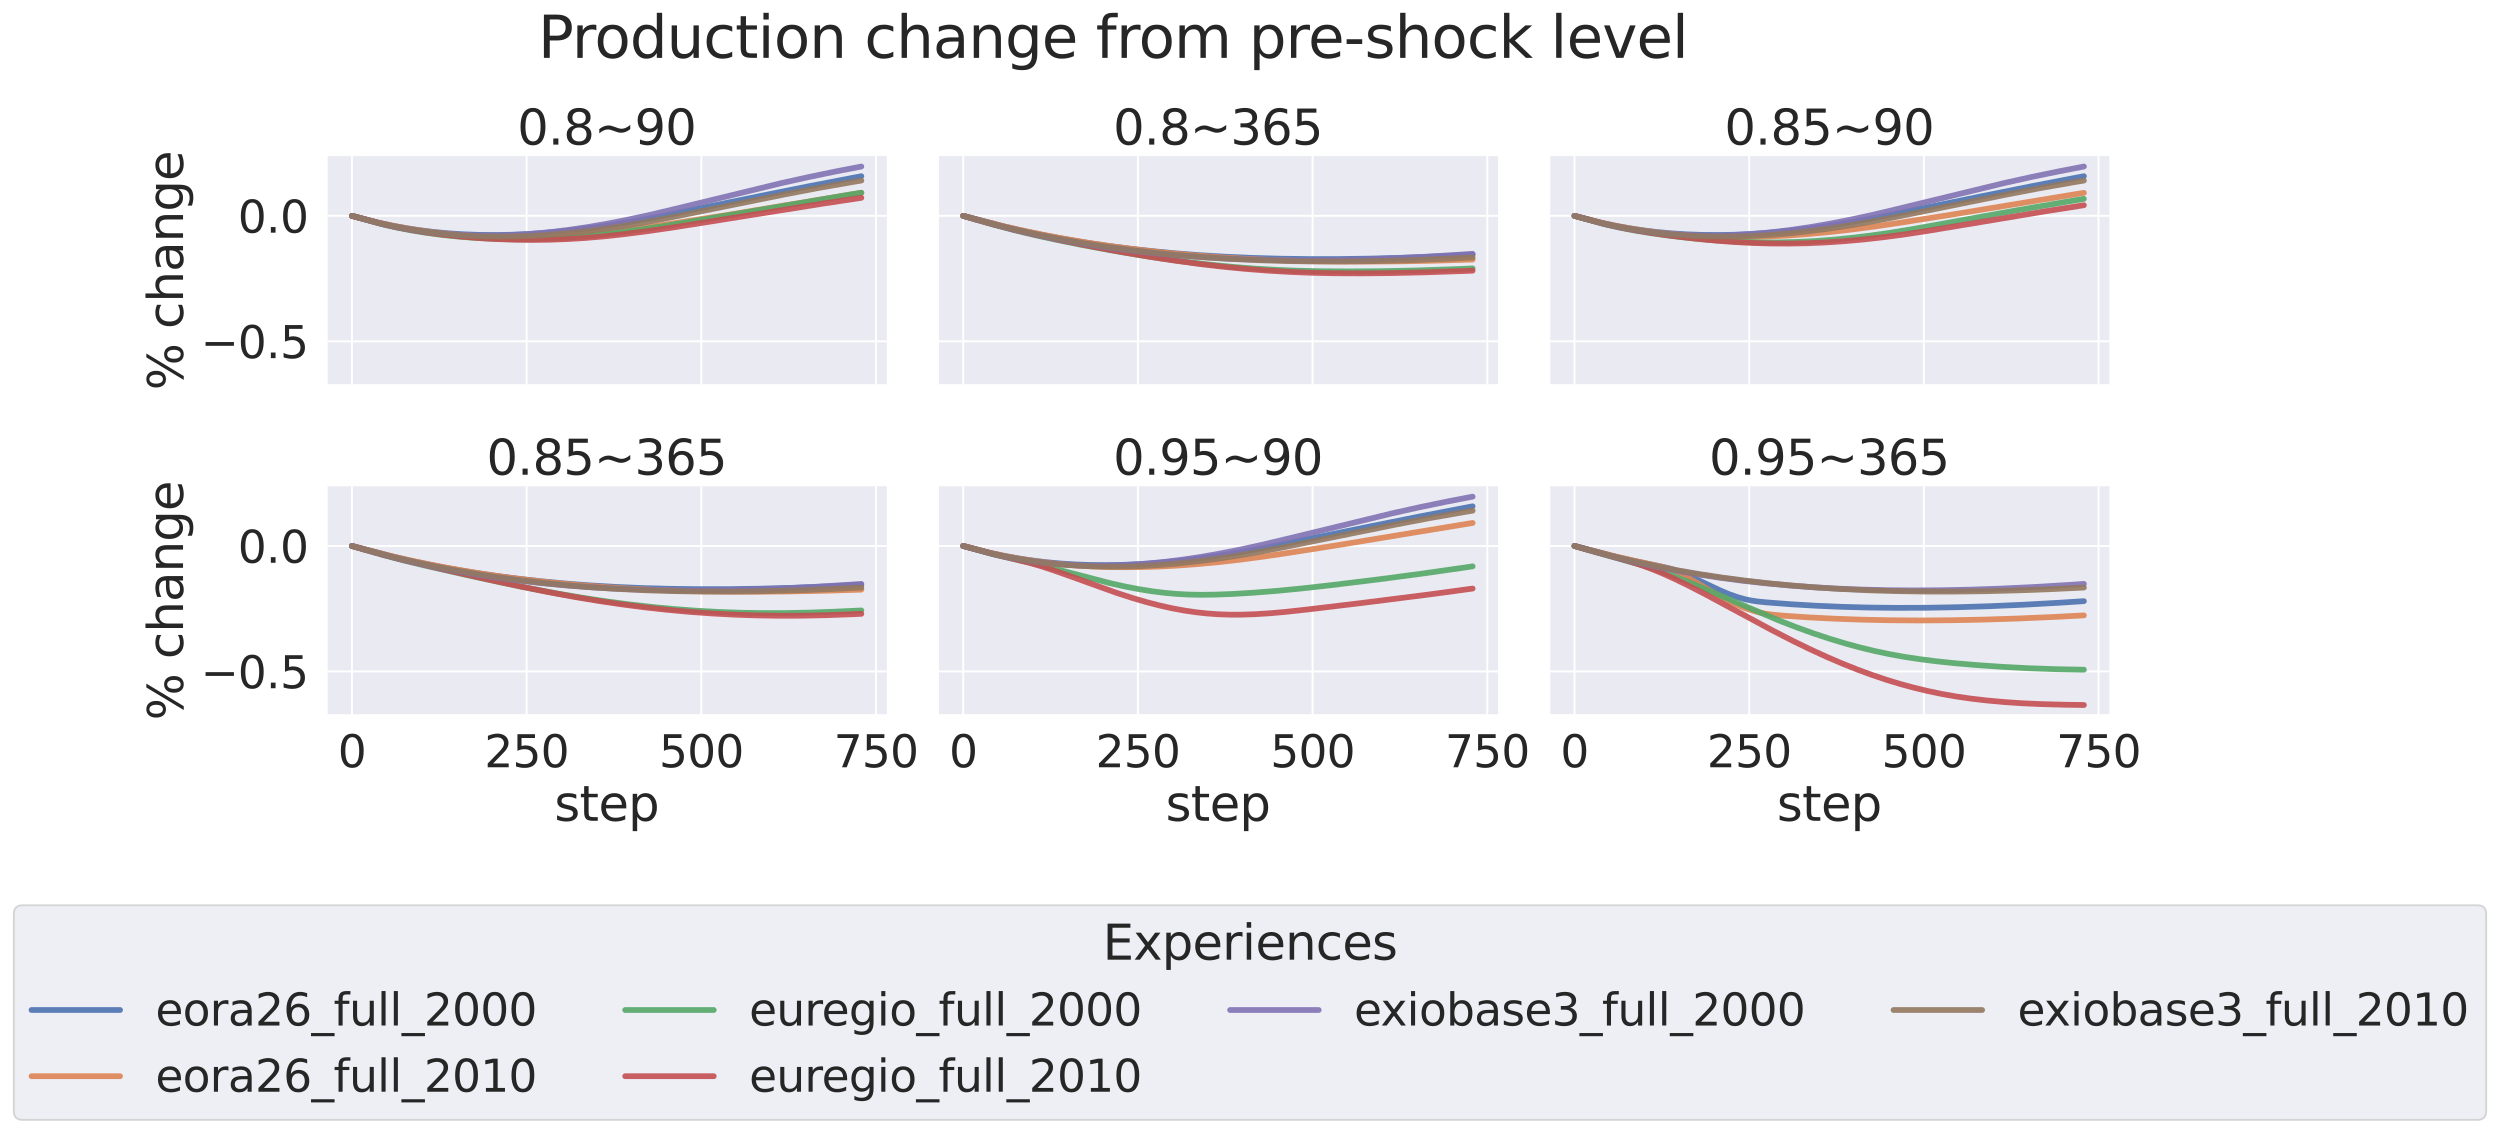 <?xml version="1.0" encoding="utf-8" standalone="no"?>
<!DOCTYPE svg PUBLIC "-//W3C//DTD SVG 1.1//EN"
  "http://www.w3.org/Graphics/SVG/1.1/DTD/svg11.dtd">
<svg xmlns:xlink="http://www.w3.org/1999/xlink" width="1304.438pt" height="591.517pt" viewBox="0 0 1304.438 591.517" xmlns="http://www.w3.org/2000/svg" version="1.1">
 <defs>
  <style type="text/css">*{stroke-linejoin: round; stroke-linecap: butt}</style>
 </defs>
 <g id="figure_1">
  <g id="patch_1">
   <path d="M 0 591.517 
L 1304.438 591.517 
L 1304.438 -0 
L 0 -0 
z
" style="fill: #ffffff"/>
  </g>
  <g id="axes_1">
   <g id="patch_2">
    <path d="M 170.34 201.042 
L 462.709 201.042 
L 462.709 81.456 
L 170.34 81.456 
z
" style="fill: #eaeaf2"/>
   </g>
   <g id="matplotlib.axis_1">
    <g id="xtick_1">
     <g id="line2d_1">
      <path d="M 183.63 201.042 
L 183.63 81.456 
" clip-path="url(#pd3ed057de0)" style="fill: none; stroke: #ffffff; stroke-linecap: round"/>
     </g>
    </g>
    <g id="xtick_2">
     <g id="line2d_2">
      <path d="M 274.778 201.042 
L 274.778 81.456 
" clip-path="url(#pd3ed057de0)" style="fill: none; stroke: #ffffff; stroke-linecap: round"/>
     </g>
    </g>
    <g id="xtick_3">
     <g id="line2d_3">
      <path d="M 365.927 201.042 
L 365.927 81.456 
" clip-path="url(#pd3ed057de0)" style="fill: none; stroke: #ffffff; stroke-linecap: round"/>
     </g>
    </g>
    <g id="xtick_4">
     <g id="line2d_4">
      <path d="M 457.076 201.042 
L 457.076 81.456 
" clip-path="url(#pd3ed057de0)" style="fill: none; stroke: #ffffff; stroke-linecap: round"/>
     </g>
    </g>
   </g>
   <g id="matplotlib.axis_2">
    <g id="ytick_1">
     <g id="line2d_5">
      <path d="M 170.34 178.09 
L 462.709 178.09 
" clip-path="url(#pd3ed057de0)" style="fill: none; stroke: #ffffff; stroke-linecap: round"/>
     </g>
     <g id="text_1">
      <!-- −0.5 -->
      <g style="fill: #262626" transform="translate(104.747 186.866) scale(0.231 -0.231)">
       <defs>
        <path id="DejaVuSans-2212" d="M 678 2272 
L 4684 2272 
L 4684 1741 
L 678 1741 
L 678 2272 
z
" transform="scale(0.016)"/>
        <path id="DejaVuSans-30" d="M 2034 4250 
Q 1547 4250 1301 3770 
Q 1056 3291 1056 2328 
Q 1056 1369 1301 889 
Q 1547 409 2034 409 
Q 2525 409 2770 889 
Q 3016 1369 3016 2328 
Q 3016 3291 2770 3770 
Q 2525 4250 2034 4250 
z
M 2034 4750 
Q 2819 4750 3233 4129 
Q 3647 3509 3647 2328 
Q 3647 1150 3233 529 
Q 2819 -91 2034 -91 
Q 1250 -91 836 529 
Q 422 1150 422 2328 
Q 422 3509 836 4129 
Q 1250 4750 2034 4750 
z
" transform="scale(0.016)"/>
        <path id="DejaVuSans-2e" d="M 684 794 
L 1344 794 
L 1344 0 
L 684 0 
L 684 794 
z
" transform="scale(0.016)"/>
        <path id="DejaVuSans-35" d="M 691 4666 
L 3169 4666 
L 3169 4134 
L 1269 4134 
L 1269 2991 
Q 1406 3038 1543 3061 
Q 1681 3084 1819 3084 
Q 2600 3084 3056 2656 
Q 3513 2228 3513 1497 
Q 3513 744 3044 326 
Q 2575 -91 1722 -91 
Q 1428 -91 1123 -41 
Q 819 9 494 109 
L 494 744 
Q 775 591 1075 516 
Q 1375 441 1709 441 
Q 2250 441 2565 725 
Q 2881 1009 2881 1497 
Q 2881 1984 2565 2268 
Q 2250 2553 1709 2553 
Q 1456 2553 1204 2497 
Q 953 2441 691 2322 
L 691 4666 
z
" transform="scale(0.016)"/>
       </defs>
       <use xlink:href="#DejaVuSans-2212"/>
       <use xlink:href="#DejaVuSans-30" x="83.789"/>
       <use xlink:href="#DejaVuSans-2e" x="147.412"/>
       <use xlink:href="#DejaVuSans-35" x="179.199"/>
      </g>
     </g>
    </g>
    <g id="ytick_2">
     <g id="line2d_6">
      <path d="M 170.34 112.627 
L 462.709 112.627 
" clip-path="url(#pd3ed057de0)" style="fill: none; stroke: #ffffff; stroke-linecap: round"/>
     </g>
     <g id="text_2">
      <!-- 0.0 -->
      <g style="fill: #262626" transform="translate(124.104 121.403) scale(0.231 -0.231)">
       <use xlink:href="#DejaVuSans-30"/>
       <use xlink:href="#DejaVuSans-2e" x="63.623"/>
       <use xlink:href="#DejaVuSans-30" x="95.41"/>
      </g>
     </g>
    </g>
    <g id="text_3">
     <!-- % change -->
     <g style="fill: #262626" transform="translate(95.506 203.597) rotate(-90) scale(0.252 -0.252)">
      <defs>
       <path id="DejaVuSans-25" d="M 4653 2053 
Q 4381 2053 4226 1822 
Q 4072 1591 4072 1178 
Q 4072 772 4226 539 
Q 4381 306 4653 306 
Q 4919 306 5073 539 
Q 5228 772 5228 1178 
Q 5228 1588 5073 1820 
Q 4919 2053 4653 2053 
z
M 4653 2450 
Q 5147 2450 5437 2106 
Q 5728 1763 5728 1178 
Q 5728 594 5436 251 
Q 5144 -91 4653 -91 
Q 4153 -91 3862 251 
Q 3572 594 3572 1178 
Q 3572 1766 3864 2108 
Q 4156 2450 4653 2450 
z
M 1428 4353 
Q 1159 4353 1004 4120 
Q 850 3888 850 3481 
Q 850 3069 1003 2837 
Q 1156 2606 1428 2606 
Q 1700 2606 1854 2837 
Q 2009 3069 2009 3481 
Q 2009 3884 1853 4118 
Q 1697 4353 1428 4353 
z
M 4250 4750 
L 4750 4750 
L 1831 -91 
L 1331 -91 
L 4250 4750 
z
M 1428 4750 
Q 1922 4750 2215 4408 
Q 2509 4066 2509 3481 
Q 2509 2891 2217 2550 
Q 1925 2209 1428 2209 
Q 931 2209 642 2551 
Q 353 2894 353 3481 
Q 353 4063 643 4406 
Q 934 4750 1428 4750 
z
" transform="scale(0.016)"/>
       <path id="DejaVuSans-20" transform="scale(0.016)"/>
       <path id="DejaVuSans-63" d="M 3122 3366 
L 3122 2828 
Q 2878 2963 2633 3030 
Q 2388 3097 2138 3097 
Q 1578 3097 1268 2742 
Q 959 2388 959 1747 
Q 959 1106 1268 751 
Q 1578 397 2138 397 
Q 2388 397 2633 464 
Q 2878 531 3122 666 
L 3122 134 
Q 2881 22 2623 -34 
Q 2366 -91 2075 -91 
Q 1284 -91 818 406 
Q 353 903 353 1747 
Q 353 2603 823 3093 
Q 1294 3584 2113 3584 
Q 2378 3584 2631 3529 
Q 2884 3475 3122 3366 
z
" transform="scale(0.016)"/>
       <path id="DejaVuSans-68" d="M 3513 2113 
L 3513 0 
L 2938 0 
L 2938 2094 
Q 2938 2591 2744 2837 
Q 2550 3084 2163 3084 
Q 1697 3084 1428 2787 
Q 1159 2491 1159 1978 
L 1159 0 
L 581 0 
L 581 4863 
L 1159 4863 
L 1159 2956 
Q 1366 3272 1645 3428 
Q 1925 3584 2291 3584 
Q 2894 3584 3203 3211 
Q 3513 2838 3513 2113 
z
" transform="scale(0.016)"/>
       <path id="DejaVuSans-61" d="M 2194 1759 
Q 1497 1759 1228 1600 
Q 959 1441 959 1056 
Q 959 750 1161 570 
Q 1363 391 1709 391 
Q 2188 391 2477 730 
Q 2766 1069 2766 1631 
L 2766 1759 
L 2194 1759 
z
M 3341 1997 
L 3341 0 
L 2766 0 
L 2766 531 
Q 2569 213 2275 61 
Q 1981 -91 1556 -91 
Q 1019 -91 701 211 
Q 384 513 384 1019 
Q 384 1609 779 1909 
Q 1175 2209 1959 2209 
L 2766 2209 
L 2766 2266 
Q 2766 2663 2505 2880 
Q 2244 3097 1772 3097 
Q 1472 3097 1187 3025 
Q 903 2953 641 2809 
L 641 3341 
Q 956 3463 1253 3523 
Q 1550 3584 1831 3584 
Q 2591 3584 2966 3190 
Q 3341 2797 3341 1997 
z
" transform="scale(0.016)"/>
       <path id="DejaVuSans-6e" d="M 3513 2113 
L 3513 0 
L 2938 0 
L 2938 2094 
Q 2938 2591 2744 2837 
Q 2550 3084 2163 3084 
Q 1697 3084 1428 2787 
Q 1159 2491 1159 1978 
L 1159 0 
L 581 0 
L 581 3500 
L 1159 3500 
L 1159 2956 
Q 1366 3272 1645 3428 
Q 1925 3584 2291 3584 
Q 2894 3584 3203 3211 
Q 3513 2838 3513 2113 
z
" transform="scale(0.016)"/>
       <path id="DejaVuSans-67" d="M 2906 1791 
Q 2906 2416 2648 2759 
Q 2391 3103 1925 3103 
Q 1463 3103 1205 2759 
Q 947 2416 947 1791 
Q 947 1169 1205 825 
Q 1463 481 1925 481 
Q 2391 481 2648 825 
Q 2906 1169 2906 1791 
z
M 3481 434 
Q 3481 -459 3084 -895 
Q 2688 -1331 1869 -1331 
Q 1566 -1331 1297 -1286 
Q 1028 -1241 775 -1147 
L 775 -588 
Q 1028 -725 1275 -790 
Q 1522 -856 1778 -856 
Q 2344 -856 2625 -561 
Q 2906 -266 2906 331 
L 2906 616 
Q 2728 306 2450 153 
Q 2172 0 1784 0 
Q 1141 0 747 490 
Q 353 981 353 1791 
Q 353 2603 747 3093 
Q 1141 3584 1784 3584 
Q 2172 3584 2450 3431 
Q 2728 3278 2906 2969 
L 2906 3500 
L 3481 3500 
L 3481 434 
z
" transform="scale(0.016)"/>
       <path id="DejaVuSans-65" d="M 3597 1894 
L 3597 1613 
L 953 1613 
Q 991 1019 1311 708 
Q 1631 397 2203 397 
Q 2534 397 2845 478 
Q 3156 559 3463 722 
L 3463 178 
Q 3153 47 2828 -22 
Q 2503 -91 2169 -91 
Q 1331 -91 842 396 
Q 353 884 353 1716 
Q 353 2575 817 3079 
Q 1281 3584 2069 3584 
Q 2775 3584 3186 3129 
Q 3597 2675 3597 1894 
z
M 3022 2063 
Q 3016 2534 2758 2815 
Q 2500 3097 2075 3097 
Q 1594 3097 1305 2825 
Q 1016 2553 972 2059 
L 3022 2063 
z
" transform="scale(0.016)"/>
      </defs>
      <use xlink:href="#DejaVuSans-25"/>
      <use xlink:href="#DejaVuSans-20" x="95.02"/>
      <use xlink:href="#DejaVuSans-63" x="126.807"/>
      <use xlink:href="#DejaVuSans-68" x="181.787"/>
      <use xlink:href="#DejaVuSans-61" x="245.166"/>
      <use xlink:href="#DejaVuSans-6e" x="306.445"/>
      <use xlink:href="#DejaVuSans-67" x="369.824"/>
      <use xlink:href="#DejaVuSans-65" x="433.301"/>
     </g>
    </g>
   </g>
   <g id="PolyCollection_1"/>
   <g id="PolyCollection_2"/>
   <g id="PolyCollection_3"/>
   <g id="PolyCollection_4"/>
   <g id="PolyCollection_5"/>
   <g id="PolyCollection_6"/>
   <g id="line2d_7">
    <path d="M 183.63 112.627 
L 196.755 116.053 
L 204.047 117.625 
L 211.339 118.966 
L 218.631 120.083 
L 226.287 121.026 
L 233.944 121.743 
L 241.965 122.263 
L 249.986 122.557 
L 258.372 122.636 
L 266.757 122.492 
L 275.508 122.12 
L 284.623 121.507 
L 294.102 120.642 
L 303.946 119.519 
L 314.155 118.133 
L 325.093 116.423 
L 336.76 114.371 
L 349.521 111.894 
L 395.824 102.445 
L 422.075 97.179 
L 448.326 92.144 
L 449.42 91.94 
L 449.42 91.94 
" clip-path="url(#pd3ed057de0)" style="fill: none; stroke: #4c72b0; stroke-opacity: 0.9; stroke-width: 3; stroke-linecap: round"/>
   </g>
   <g id="line2d_8">
    <path d="M 183.63 112.627 
L 198.578 116.426 
L 206.235 118.028 
L 214.256 119.473 
L 222.277 120.687 
L 230.662 121.721 
L 239.048 122.528 
L 247.798 123.139 
L 256.549 123.526 
L 265.664 123.704 
L 275.143 123.661 
L 284.987 123.384 
L 295.196 122.865 
L 305.769 122.097 
L 316.707 121.075 
L 328.009 119.798 
L 340.041 118.216 
L 353.896 116.159 
L 381.24 111.856 
L 410.773 106.966 
L 449.42 100.611 
L 449.42 100.611 
" clip-path="url(#pd3ed057de0)" style="fill: none; stroke: #dd8452; stroke-opacity: 0.9; stroke-width: 3; stroke-linecap: round"/>
   </g>
   <g id="line2d_9">
    <path d="M 183.63 112.627 
L 200.036 117.175 
L 207.328 118.811 
L 214.62 120.217 
L 222.277 121.461 
L 229.933 122.482 
L 238.319 123.371 
L 247.069 124.074 
L 256.184 124.573 
L 265.299 124.844 
L 274.414 124.884 
L 283.164 124.705 
L 291.914 124.312 
L 301.029 123.678 
L 310.873 122.763 
L 321.082 121.585 
L 333.114 119.961 
L 346.968 117.863 
L 363.375 115.144 
L 444.315 101.371 
L 449.42 100.551 
L 449.42 100.551 
" clip-path="url(#pd3ed057de0)" style="fill: none; stroke: #55a868; stroke-opacity: 0.9; stroke-width: 3; stroke-linecap: round"/>
   </g>
   <g id="line2d_10">
    <path d="M 183.63 112.627 
L 200.401 117.123 
L 207.693 118.703 
L 215.349 120.127 
L 223.37 121.386 
L 231.756 122.486 
L 240.506 123.415 
L 249.986 124.194 
L 259.465 124.752 
L 268.945 125.085 
L 278.06 125.187 
L 287.175 125.067 
L 296.29 124.724 
L 305.404 124.161 
L 314.884 123.349 
L 325.093 122.247 
L 337.124 120.715 
L 350.614 118.768 
L 368.479 115.946 
L 428.638 106.35 
L 449.42 103.214 
L 449.42 103.214 
" clip-path="url(#pd3ed057de0)" style="fill: none; stroke: #c44e52; stroke-opacity: 0.9; stroke-width: 3; stroke-linecap: round"/>
   </g>
   <g id="line2d_11">
    <path d="M 183.63 112.627 
L 197.849 116.499 
L 204.776 118.038 
L 211.703 119.347 
L 218.995 120.493 
L 226.287 121.409 
L 233.579 122.101 
L 240.871 122.577 
L 248.528 122.853 
L 256.184 122.91 
L 264.205 122.744 
L 272.226 122.359 
L 280.612 121.734 
L 289.362 120.852 
L 298.477 119.701 
L 307.957 118.27 
L 317.801 116.552 
L 328.009 114.543 
L 338.947 112.164 
L 350.979 109.313 
L 407.491 95.591 
L 422.44 92.273 
L 436.659 89.349 
L 449.42 86.892 
L 449.42 86.892 
" clip-path="url(#pd3ed057de0)" style="fill: none; stroke: #8172b3; stroke-opacity: 0.9; stroke-width: 3; stroke-linecap: round"/>
   </g>
   <g id="line2d_12">
    <path d="M 183.63 112.627 
L 197.849 116.405 
L 205.141 118.009 
L 212.433 119.387 
L 220.089 120.604 
L 227.746 121.594 
L 235.402 122.366 
L 243.423 122.948 
L 251.444 123.307 
L 259.83 123.457 
L 268.216 123.386 
L 276.966 123.089 
L 286.081 122.551 
L 295.56 121.76 
L 305.404 120.705 
L 315.613 119.379 
L 326.186 117.78 
L 337.489 115.842 
L 349.885 113.482 
L 372.125 108.974 
L 409.679 101.383 
L 426.815 98.12 
L 444.315 95.061 
L 449.42 94.216 
L 449.42 94.216 
" clip-path="url(#pd3ed057de0)" style="fill: none; stroke: #937860; stroke-opacity: 0.9; stroke-width: 3; stroke-linecap: round"/>
   </g>
   <g id="patch_3">
    <path d="M 170.34 201.042 
L 170.34 81.456 
" style="fill: none; stroke: #ffffff; stroke-width: 1.25; stroke-linejoin: miter; stroke-linecap: square"/>
   </g>
   <g id="patch_4">
    <path d="M 170.34 201.042 
L 462.709 201.042 
" style="fill: none; stroke: #ffffff; stroke-width: 1.25; stroke-linejoin: miter; stroke-linecap: square"/>
   </g>
   <g id="text_4">
    <!-- 0.8~90 -->
    <g style="fill: #262626" transform="translate(269.895 75.456) scale(0.252 -0.252)">
     <defs>
      <path id="DejaVuSans-38" d="M 2034 2216 
Q 1584 2216 1326 1975 
Q 1069 1734 1069 1313 
Q 1069 891 1326 650 
Q 1584 409 2034 409 
Q 2484 409 2743 651 
Q 3003 894 3003 1313 
Q 3003 1734 2745 1975 
Q 2488 2216 2034 2216 
z
M 1403 2484 
Q 997 2584 770 2862 
Q 544 3141 544 3541 
Q 544 4100 942 4425 
Q 1341 4750 2034 4750 
Q 2731 4750 3128 4425 
Q 3525 4100 3525 3541 
Q 3525 3141 3298 2862 
Q 3072 2584 2669 2484 
Q 3125 2378 3379 2068 
Q 3634 1759 3634 1313 
Q 3634 634 3220 271 
Q 2806 -91 2034 -91 
Q 1263 -91 848 271 
Q 434 634 434 1313 
Q 434 1759 690 2068 
Q 947 2378 1403 2484 
z
M 1172 3481 
Q 1172 3119 1398 2916 
Q 1625 2713 2034 2713 
Q 2441 2713 2670 2916 
Q 2900 3119 2900 3481 
Q 2900 3844 2670 4047 
Q 2441 4250 2034 4250 
Q 1625 4250 1398 4047 
Q 1172 3844 1172 3481 
z
" transform="scale(0.016)"/>
      <path id="DejaVuSans-7e" d="M 4684 2553 
L 4684 1997 
Q 4356 1750 4076 1644 
Q 3797 1538 3494 1538 
Q 3150 1538 2694 1722 
Q 2659 1734 2644 1741 
Q 2622 1750 2575 1766 
Q 2091 1959 1797 1959 
Q 1522 1959 1253 1839 
Q 984 1719 678 1459 
L 678 2016 
Q 1006 2263 1286 2370 
Q 1566 2478 1869 2478 
Q 2213 2478 2672 2291 
Q 2703 2278 2719 2272 
Q 2744 2263 2788 2247 
Q 3272 2053 3566 2053 
Q 3834 2053 4098 2172 
Q 4363 2291 4684 2553 
z
" transform="scale(0.016)"/>
      <path id="DejaVuSans-39" d="M 703 97 
L 703 672 
Q 941 559 1184 500 
Q 1428 441 1663 441 
Q 2288 441 2617 861 
Q 2947 1281 2994 2138 
Q 2813 1869 2534 1725 
Q 2256 1581 1919 1581 
Q 1219 1581 811 2004 
Q 403 2428 403 3163 
Q 403 3881 828 4315 
Q 1253 4750 1959 4750 
Q 2769 4750 3195 4129 
Q 3622 3509 3622 2328 
Q 3622 1225 3098 567 
Q 2575 -91 1691 -91 
Q 1453 -91 1209 -44 
Q 966 3 703 97 
z
M 1959 2075 
Q 2384 2075 2632 2365 
Q 2881 2656 2881 3163 
Q 2881 3666 2632 3958 
Q 2384 4250 1959 4250 
Q 1534 4250 1286 3958 
Q 1038 3666 1038 3163 
Q 1038 2656 1286 2365 
Q 1534 2075 1959 2075 
z
" transform="scale(0.016)"/>
     </defs>
     <use xlink:href="#DejaVuSans-30"/>
     <use xlink:href="#DejaVuSans-2e" x="63.623"/>
     <use xlink:href="#DejaVuSans-38" x="95.41"/>
     <use xlink:href="#DejaVuSans-7e" x="159.033"/>
     <use xlink:href="#DejaVuSans-39" x="242.822"/>
     <use xlink:href="#DejaVuSans-30" x="306.445"/>
    </g>
   </g>
  </g>
  <g id="axes_2">
   <g id="patch_5">
    <path d="M 489.29 201.042 
L 781.659 201.042 
L 781.659 81.456 
L 489.29 81.456 
z
" style="fill: #eaeaf2"/>
   </g>
   <g id="matplotlib.axis_3">
    <g id="xtick_5">
     <g id="line2d_13">
      <path d="M 502.58 201.042 
L 502.58 81.456 
" clip-path="url(#p998fbfa1c3)" style="fill: none; stroke: #ffffff; stroke-linecap: round"/>
     </g>
    </g>
    <g id="xtick_6">
     <g id="line2d_14">
      <path d="M 593.729 201.042 
L 593.729 81.456 
" clip-path="url(#p998fbfa1c3)" style="fill: none; stroke: #ffffff; stroke-linecap: round"/>
     </g>
    </g>
    <g id="xtick_7">
     <g id="line2d_15">
      <path d="M 684.878 201.042 
L 684.878 81.456 
" clip-path="url(#p998fbfa1c3)" style="fill: none; stroke: #ffffff; stroke-linecap: round"/>
     </g>
    </g>
    <g id="xtick_8">
     <g id="line2d_16">
      <path d="M 776.026 201.042 
L 776.026 81.456 
" clip-path="url(#p998fbfa1c3)" style="fill: none; stroke: #ffffff; stroke-linecap: round"/>
     </g>
    </g>
   </g>
   <g id="matplotlib.axis_4">
    <g id="ytick_3">
     <g id="line2d_17">
      <path d="M 489.29 178.09 
L 781.659 178.09 
" clip-path="url(#p998fbfa1c3)" style="fill: none; stroke: #ffffff; stroke-linecap: round"/>
     </g>
    </g>
    <g id="ytick_4">
     <g id="line2d_18">
      <path d="M 489.29 112.627 
L 781.659 112.627 
" clip-path="url(#p998fbfa1c3)" style="fill: none; stroke: #ffffff; stroke-linecap: round"/>
     </g>
    </g>
   </g>
   <g id="PolyCollection_7"/>
   <g id="PolyCollection_8"/>
   <g id="PolyCollection_9"/>
   <g id="PolyCollection_10"/>
   <g id="PolyCollection_11"/>
   <g id="PolyCollection_12"/>
   <g id="line2d_19">
    <path d="M 502.58 112.627 
L 521.903 117.722 
L 532.477 120.172 
L 543.414 122.472 
L 554.352 124.543 
L 565.655 126.452 
L 576.957 128.138 
L 588.624 129.654 
L 600.656 130.995 
L 613.052 132.157 
L 626.178 133.16 
L 639.668 133.964 
L 653.522 134.567 
L 668.106 134.977 
L 683.055 135.176 
L 698.732 135.165 
L 715.139 134.933 
L 732.64 134.461 
L 751.234 133.733 
L 768.37 132.878 
L 768.37 132.878 
" clip-path="url(#p998fbfa1c3)" style="fill: none; stroke: #4c72b0; stroke-opacity: 0.9; stroke-width: 3; stroke-linecap: round"/>
   </g>
   <g id="line2d_20">
    <path d="M 502.58 112.627 
L 524.456 118.243 
L 535.393 120.691 
L 546.696 122.99 
L 558.363 125.133 
L 570.03 127.05 
L 582.062 128.802 
L 594.458 130.382 
L 607.219 131.782 
L 620.709 133.034 
L 634.563 134.094 
L 648.783 134.96 
L 663.731 135.646 
L 679.409 136.14 
L 695.815 136.429 
L 712.951 136.505 
L 730.817 136.361 
L 749.775 135.985 
L 768.37 135.416 
L 768.37 135.416 
" clip-path="url(#p998fbfa1c3)" style="fill: none; stroke: #dd8452; stroke-opacity: 0.9; stroke-width: 3; stroke-linecap: round"/>
   </g>
   <g id="line2d_21">
    <path d="M 502.58 112.627 
L 509.143 114.602 
L 519.351 117.507 
L 529.56 120.185 
L 540.133 122.726 
L 551.071 125.12 
L 564.196 127.759 
L 579.145 130.536 
L 592.999 132.888 
L 606.489 134.955 
L 619.25 136.684 
L 631.282 138.09 
L 642.949 139.231 
L 654.251 140.12 
L 665.554 140.79 
L 677.221 141.257 
L 689.617 141.53 
L 704.201 141.616 
L 720.608 141.494 
L 738.108 141.139 
L 756.703 140.538 
L 768.37 140.059 
L 768.37 140.059 
" clip-path="url(#p998fbfa1c3)" style="fill: none; stroke: #55a868; stroke-opacity: 0.9; stroke-width: 3; stroke-linecap: round"/>
   </g>
   <g id="line2d_22">
    <path d="M 502.58 112.627 
L 509.143 114.54 
L 519.716 117.455 
L 530.289 120.136 
L 541.592 122.765 
L 554.352 125.512 
L 570.395 128.716 
L 586.072 131.624 
L 600.291 134.043 
L 613.417 136.056 
L 625.813 137.734 
L 637.845 139.136 
L 649.512 140.273 
L 661.179 141.188 
L 672.846 141.875 
L 684.513 142.333 
L 696.545 142.581 
L 710.399 142.641 
L 726.077 142.485 
L 743.942 142.08 
L 763.63 141.413 
L 768.37 141.222 
L 768.37 141.222 
" clip-path="url(#p998fbfa1c3)" style="fill: none; stroke: #c44e52; stroke-opacity: 0.9; stroke-width: 3; stroke-linecap: round"/>
   </g>
   <g id="line2d_23">
    <path d="M 502.58 112.627 
L 525.914 119.038 
L 536.123 121.462 
L 546.331 123.66 
L 556.905 125.709 
L 567.478 127.536 
L 578.416 129.201 
L 589.718 130.695 
L 601.385 132.012 
L 613.417 133.144 
L 625.813 134.084 
L 638.574 134.826 
L 651.699 135.365 
L 665.189 135.697 
L 679.409 135.823 
L 694.357 135.727 
L 709.67 135.405 
L 725.712 134.847 
L 742.848 134.026 
L 760.713 132.947 
L 768.37 132.421 
L 768.37 132.421 
" clip-path="url(#p998fbfa1c3)" style="fill: none; stroke: #8172b3; stroke-opacity: 0.9; stroke-width: 3; stroke-linecap: round"/>
   </g>
   <g id="line2d_24">
    <path d="M 502.58 112.627 
L 525.185 118.685 
L 535.758 121.157 
L 546.331 123.404 
L 557.269 125.501 
L 568.572 127.438 
L 579.874 129.151 
L 591.541 130.697 
L 603.573 132.071 
L 615.969 133.266 
L 628.73 134.278 
L 642.22 135.12 
L 656.074 135.758 
L 670.294 136.19 
L 685.242 136.42 
L 700.92 136.436 
L 717.327 136.227 
L 734.462 135.785 
L 752.692 135.088 
L 768.37 134.32 
L 768.37 134.32 
" clip-path="url(#p998fbfa1c3)" style="fill: none; stroke: #937860; stroke-opacity: 0.9; stroke-width: 3; stroke-linecap: round"/>
   </g>
   <g id="patch_6">
    <path d="M 489.29 201.042 
L 489.29 81.456 
" style="fill: none; stroke: #ffffff; stroke-width: 1.25; stroke-linejoin: miter; stroke-linecap: square"/>
   </g>
   <g id="patch_7">
    <path d="M 489.29 201.042 
L 781.659 201.042 
" style="fill: none; stroke: #ffffff; stroke-width: 1.25; stroke-linejoin: miter; stroke-linecap: square"/>
   </g>
   <g id="text_5">
    <!-- 0.8~365 -->
    <g style="fill: #262626" transform="translate(580.828 75.456) scale(0.252 -0.252)">
     <defs>
      <path id="DejaVuSans-33" d="M 2597 2516 
Q 3050 2419 3304 2112 
Q 3559 1806 3559 1356 
Q 3559 666 3084 287 
Q 2609 -91 1734 -91 
Q 1441 -91 1130 -33 
Q 819 25 488 141 
L 488 750 
Q 750 597 1062 519 
Q 1375 441 1716 441 
Q 2309 441 2620 675 
Q 2931 909 2931 1356 
Q 2931 1769 2642 2001 
Q 2353 2234 1838 2234 
L 1294 2234 
L 1294 2753 
L 1863 2753 
Q 2328 2753 2575 2939 
Q 2822 3125 2822 3475 
Q 2822 3834 2567 4026 
Q 2313 4219 1838 4219 
Q 1578 4219 1281 4162 
Q 984 4106 628 3988 
L 628 4550 
Q 988 4650 1302 4700 
Q 1616 4750 1894 4750 
Q 2613 4750 3031 4423 
Q 3450 4097 3450 3541 
Q 3450 3153 3228 2886 
Q 3006 2619 2597 2516 
z
" transform="scale(0.016)"/>
      <path id="DejaVuSans-36" d="M 2113 2584 
Q 1688 2584 1439 2293 
Q 1191 2003 1191 1497 
Q 1191 994 1439 701 
Q 1688 409 2113 409 
Q 2538 409 2786 701 
Q 3034 994 3034 1497 
Q 3034 2003 2786 2293 
Q 2538 2584 2113 2584 
z
M 3366 4563 
L 3366 3988 
Q 3128 4100 2886 4159 
Q 2644 4219 2406 4219 
Q 1781 4219 1451 3797 
Q 1122 3375 1075 2522 
Q 1259 2794 1537 2939 
Q 1816 3084 2150 3084 
Q 2853 3084 3261 2657 
Q 3669 2231 3669 1497 
Q 3669 778 3244 343 
Q 2819 -91 2113 -91 
Q 1303 -91 875 529 
Q 447 1150 447 2328 
Q 447 3434 972 4092 
Q 1497 4750 2381 4750 
Q 2619 4750 2861 4703 
Q 3103 4656 3366 4563 
z
" transform="scale(0.016)"/>
     </defs>
     <use xlink:href="#DejaVuSans-30"/>
     <use xlink:href="#DejaVuSans-2e" x="63.623"/>
     <use xlink:href="#DejaVuSans-38" x="95.41"/>
     <use xlink:href="#DejaVuSans-7e" x="159.033"/>
     <use xlink:href="#DejaVuSans-33" x="242.822"/>
     <use xlink:href="#DejaVuSans-36" x="306.445"/>
     <use xlink:href="#DejaVuSans-35" x="370.068"/>
    </g>
   </g>
  </g>
  <g id="axes_3">
   <g id="patch_8">
    <path d="M 808.241 201.042 
L 1100.61 201.042 
L 1100.61 81.456 
L 808.241 81.456 
z
" style="fill: #eaeaf2"/>
   </g>
   <g id="matplotlib.axis_5">
    <g id="xtick_9">
     <g id="line2d_25">
      <path d="M 821.53 201.042 
L 821.53 81.456 
" clip-path="url(#pfa6bf6d644)" style="fill: none; stroke: #ffffff; stroke-linecap: round"/>
     </g>
    </g>
    <g id="xtick_10">
     <g id="line2d_26">
      <path d="M 912.679 201.042 
L 912.679 81.456 
" clip-path="url(#pfa6bf6d644)" style="fill: none; stroke: #ffffff; stroke-linecap: round"/>
     </g>
    </g>
    <g id="xtick_11">
     <g id="line2d_27">
      <path d="M 1003.828 201.042 
L 1003.828 81.456 
" clip-path="url(#pfa6bf6d644)" style="fill: none; stroke: #ffffff; stroke-linecap: round"/>
     </g>
    </g>
    <g id="xtick_12">
     <g id="line2d_28">
      <path d="M 1094.977 201.042 
L 1094.977 81.456 
" clip-path="url(#pfa6bf6d644)" style="fill: none; stroke: #ffffff; stroke-linecap: round"/>
     </g>
    </g>
   </g>
   <g id="matplotlib.axis_6">
    <g id="ytick_5">
     <g id="line2d_29">
      <path d="M 808.241 178.09 
L 1100.61 178.09 
" clip-path="url(#pfa6bf6d644)" style="fill: none; stroke: #ffffff; stroke-linecap: round"/>
     </g>
    </g>
    <g id="ytick_6">
     <g id="line2d_30">
      <path d="M 808.241 112.627 
L 1100.61 112.627 
" clip-path="url(#pfa6bf6d644)" style="fill: none; stroke: #ffffff; stroke-linecap: round"/>
     </g>
    </g>
   </g>
   <g id="PolyCollection_13"/>
   <g id="PolyCollection_14"/>
   <g id="PolyCollection_15"/>
   <g id="PolyCollection_16"/>
   <g id="PolyCollection_17"/>
   <g id="PolyCollection_18"/>
   <g id="line2d_31">
    <path d="M 821.53 112.627 
L 834.655 116.053 
L 841.947 117.625 
L 849.239 118.966 
L 856.531 120.083 
L 864.188 121.026 
L 871.844 121.743 
L 879.865 122.263 
L 887.886 122.557 
L 896.272 122.636 
L 904.658 122.492 
L 913.408 122.12 
L 922.523 121.507 
L 932.002 120.642 
L 941.846 119.519 
L 952.055 118.133 
L 962.993 116.423 
L 974.66 114.371 
L 987.421 111.894 
L 1033.725 102.445 
L 1059.975 97.179 
L 1086.226 92.144 
L 1087.32 91.94 
L 1087.32 91.94 
" clip-path="url(#pfa6bf6d644)" style="fill: none; stroke: #4c72b0; stroke-opacity: 0.9; stroke-width: 3; stroke-linecap: round"/>
   </g>
   <g id="line2d_32">
    <path d="M 821.53 112.627 
L 836.478 116.426 
L 844.135 118.028 
L 852.156 119.473 
L 860.177 120.687 
L 868.563 121.721 
L 876.949 122.528 
L 885.699 123.139 
L 894.449 123.526 
L 903.564 123.704 
L 913.043 123.661 
L 922.888 123.384 
L 933.096 122.865 
L 943.669 122.097 
L 954.607 121.075 
L 965.91 119.798 
L 977.941 118.216 
L 991.796 116.159 
L 1019.141 111.856 
L 1048.673 106.966 
L 1087.32 100.611 
L 1087.32 100.611 
" clip-path="url(#pfa6bf6d644)" style="fill: none; stroke: #dd8452; stroke-opacity: 0.9; stroke-width: 3; stroke-linecap: round"/>
   </g>
   <g id="line2d_33">
    <path d="M 821.53 112.627 
L 837.937 117.175 
L 845.229 118.811 
L 852.521 120.217 
L 860.542 121.532 
L 870.386 122.911 
L 880.594 124.113 
L 890.803 125.085 
L 900.647 125.796 
L 910.127 126.253 
L 919.242 126.472 
L 928.356 126.467 
L 937.471 126.24 
L 946.586 125.792 
L 956.066 125.099 
L 965.545 124.178 
L 975.389 122.996 
L 985.963 121.496 
L 997.265 119.661 
L 1011.484 117.112 
L 1050.861 109.988 
L 1079.664 105.03 
L 1087.32 103.751 
L 1087.32 103.751 
" clip-path="url(#pfa6bf6d644)" style="fill: none; stroke: #55a868; stroke-opacity: 0.9; stroke-width: 3; stroke-linecap: round"/>
   </g>
   <g id="line2d_34">
    <path d="M 821.53 112.627 
L 838.301 117.123 
L 845.593 118.703 
L 853.614 120.203 
L 862.729 121.674 
L 873.303 123.155 
L 884.605 124.505 
L 895.178 125.543 
L 905.022 126.287 
L 914.502 126.785 
L 923.981 127.057 
L 933.461 127.1 
L 942.94 126.915 
L 952.42 126.504 
L 962.264 125.847 
L 972.108 124.967 
L 982.317 123.832 
L 993.254 122.382 
L 1005.286 120.551 
L 1024.245 117.41 
L 1067.997 110.117 
L 1087.32 107.071 
L 1087.32 107.071 
" clip-path="url(#pfa6bf6d644)" style="fill: none; stroke: #c44e52; stroke-opacity: 0.9; stroke-width: 3; stroke-linecap: round"/>
   </g>
   <g id="line2d_35">
    <path d="M 821.53 112.627 
L 835.749 116.499 
L 842.677 118.038 
L 849.604 119.347 
L 856.896 120.493 
L 864.188 121.409 
L 871.48 122.101 
L 878.771 122.577 
L 886.428 122.853 
L 894.084 122.91 
L 902.106 122.744 
L 910.127 122.359 
L 918.512 121.734 
L 927.263 120.852 
L 936.378 119.701 
L 945.857 118.27 
L 955.701 116.552 
L 965.91 114.543 
L 976.848 112.164 
L 988.879 109.313 
L 1045.392 95.591 
L 1060.34 92.273 
L 1074.559 89.349 
L 1087.32 86.892 
L 1087.32 86.892 
" clip-path="url(#pfa6bf6d644)" style="fill: none; stroke: #8172b3; stroke-opacity: 0.9; stroke-width: 3; stroke-linecap: round"/>
   </g>
   <g id="line2d_36">
    <path d="M 821.53 112.627 
L 835.749 116.405 
L 843.041 118.009 
L 850.333 119.387 
L 857.99 120.604 
L 865.646 121.594 
L 873.303 122.366 
L 881.324 122.948 
L 889.345 123.307 
L 897.73 123.457 
L 906.116 123.386 
L 914.866 123.089 
L 923.981 122.551 
L 933.461 121.76 
L 943.305 120.705 
L 953.514 119.379 
L 964.087 117.78 
L 975.389 115.842 
L 987.786 113.482 
L 1010.026 108.974 
L 1047.579 101.383 
L 1064.715 98.12 
L 1082.216 95.061 
L 1087.32 94.216 
L 1087.32 94.216 
" clip-path="url(#pfa6bf6d644)" style="fill: none; stroke: #937860; stroke-opacity: 0.9; stroke-width: 3; stroke-linecap: round"/>
   </g>
   <g id="patch_9">
    <path d="M 808.241 201.042 
L 808.241 81.456 
" style="fill: none; stroke: #ffffff; stroke-width: 1.25; stroke-linejoin: miter; stroke-linecap: square"/>
   </g>
   <g id="patch_10">
    <path d="M 808.241 201.042 
L 1100.61 201.042 
" style="fill: none; stroke: #ffffff; stroke-width: 1.25; stroke-linejoin: miter; stroke-linecap: square"/>
   </g>
   <g id="text_6">
    <!-- 0.85~90 -->
    <g style="fill: #262626" transform="translate(899.778 75.456) scale(0.252 -0.252)">
     <use xlink:href="#DejaVuSans-30"/>
     <use xlink:href="#DejaVuSans-2e" x="63.623"/>
     <use xlink:href="#DejaVuSans-38" x="95.41"/>
     <use xlink:href="#DejaVuSans-35" x="159.033"/>
     <use xlink:href="#DejaVuSans-7e" x="222.656"/>
     <use xlink:href="#DejaVuSans-39" x="306.445"/>
     <use xlink:href="#DejaVuSans-30" x="370.068"/>
    </g>
   </g>
  </g>
  <g id="axes_4">
   <g id="patch_11">
    <path d="M 170.34 373.284 
L 462.709 373.284 
L 462.709 253.698 
L 170.34 253.698 
z
" style="fill: #eaeaf2"/>
   </g>
   <g id="matplotlib.axis_7">
    <g id="xtick_13">
     <g id="line2d_37">
      <path d="M 183.63 373.284 
L 183.63 253.698 
" clip-path="url(#p5a94eedc92)" style="fill: none; stroke: #ffffff; stroke-linecap: round"/>
     </g>
     <g id="text_7">
      <!-- 0 -->
      <g style="fill: #262626" transform="translate(176.281 400.336) scale(0.231 -0.231)">
       <use xlink:href="#DejaVuSans-30"/>
      </g>
     </g>
    </g>
    <g id="xtick_14">
     <g id="line2d_38">
      <path d="M 274.778 373.284 
L 274.778 253.698 
" clip-path="url(#p5a94eedc92)" style="fill: none; stroke: #ffffff; stroke-linecap: round"/>
     </g>
     <g id="text_8">
      <!-- 250 -->
      <g style="fill: #262626" transform="translate(252.732 400.336) scale(0.231 -0.231)">
       <defs>
        <path id="DejaVuSans-32" d="M 1228 531 
L 3431 531 
L 3431 0 
L 469 0 
L 469 531 
Q 828 903 1448 1529 
Q 2069 2156 2228 2338 
Q 2531 2678 2651 2914 
Q 2772 3150 2772 3378 
Q 2772 3750 2511 3984 
Q 2250 4219 1831 4219 
Q 1534 4219 1204 4116 
Q 875 4013 500 3803 
L 500 4441 
Q 881 4594 1212 4672 
Q 1544 4750 1819 4750 
Q 2544 4750 2975 4387 
Q 3406 4025 3406 3419 
Q 3406 3131 3298 2873 
Q 3191 2616 2906 2266 
Q 2828 2175 2409 1742 
Q 1991 1309 1228 531 
z
" transform="scale(0.016)"/>
       </defs>
       <use xlink:href="#DejaVuSans-32"/>
       <use xlink:href="#DejaVuSans-35" x="63.623"/>
       <use xlink:href="#DejaVuSans-30" x="127.246"/>
      </g>
     </g>
    </g>
    <g id="xtick_15">
     <g id="line2d_39">
      <path d="M 365.927 373.284 
L 365.927 253.698 
" clip-path="url(#p5a94eedc92)" style="fill: none; stroke: #ffffff; stroke-linecap: round"/>
     </g>
     <g id="text_9">
      <!-- 500 -->
      <g style="fill: #262626" transform="translate(343.881 400.336) scale(0.231 -0.231)">
       <use xlink:href="#DejaVuSans-35"/>
       <use xlink:href="#DejaVuSans-30" x="63.623"/>
       <use xlink:href="#DejaVuSans-30" x="127.246"/>
      </g>
     </g>
    </g>
    <g id="xtick_16">
     <g id="line2d_40">
      <path d="M 457.076 373.284 
L 457.076 253.698 
" clip-path="url(#p5a94eedc92)" style="fill: none; stroke: #ffffff; stroke-linecap: round"/>
     </g>
     <g id="text_10">
      <!-- 750 -->
      <g style="fill: #262626" transform="translate(435.03 400.336) scale(0.231 -0.231)">
       <defs>
        <path id="DejaVuSans-37" d="M 525 4666 
L 3525 4666 
L 3525 4397 
L 1831 0 
L 1172 0 
L 2766 4134 
L 525 4134 
L 525 4666 
z
" transform="scale(0.016)"/>
       </defs>
       <use xlink:href="#DejaVuSans-37"/>
       <use xlink:href="#DejaVuSans-35" x="63.623"/>
       <use xlink:href="#DejaVuSans-30" x="127.246"/>
      </g>
     </g>
    </g>
    <g id="text_11">
     <!-- step -->
     <g style="fill: #262626" transform="translate(289.269 428.289) scale(0.252 -0.252)">
      <defs>
       <path id="DejaVuSans-73" d="M 2834 3397 
L 2834 2853 
Q 2591 2978 2328 3040 
Q 2066 3103 1784 3103 
Q 1356 3103 1142 2972 
Q 928 2841 928 2578 
Q 928 2378 1081 2264 
Q 1234 2150 1697 2047 
L 1894 2003 
Q 2506 1872 2764 1633 
Q 3022 1394 3022 966 
Q 3022 478 2636 193 
Q 2250 -91 1575 -91 
Q 1294 -91 989 -36 
Q 684 19 347 128 
L 347 722 
Q 666 556 975 473 
Q 1284 391 1588 391 
Q 1994 391 2212 530 
Q 2431 669 2431 922 
Q 2431 1156 2273 1281 
Q 2116 1406 1581 1522 
L 1381 1569 
Q 847 1681 609 1914 
Q 372 2147 372 2553 
Q 372 3047 722 3315 
Q 1072 3584 1716 3584 
Q 2034 3584 2315 3537 
Q 2597 3491 2834 3397 
z
" transform="scale(0.016)"/>
       <path id="DejaVuSans-74" d="M 1172 4494 
L 1172 3500 
L 2356 3500 
L 2356 3053 
L 1172 3053 
L 1172 1153 
Q 1172 725 1289 603 
Q 1406 481 1766 481 
L 2356 481 
L 2356 0 
L 1766 0 
Q 1100 0 847 248 
Q 594 497 594 1153 
L 594 3053 
L 172 3053 
L 172 3500 
L 594 3500 
L 594 4494 
L 1172 4494 
z
" transform="scale(0.016)"/>
       <path id="DejaVuSans-70" d="M 1159 525 
L 1159 -1331 
L 581 -1331 
L 581 3500 
L 1159 3500 
L 1159 2969 
Q 1341 3281 1617 3432 
Q 1894 3584 2278 3584 
Q 2916 3584 3314 3078 
Q 3713 2572 3713 1747 
Q 3713 922 3314 415 
Q 2916 -91 2278 -91 
Q 1894 -91 1617 61 
Q 1341 213 1159 525 
z
M 3116 1747 
Q 3116 2381 2855 2742 
Q 2594 3103 2138 3103 
Q 1681 3103 1420 2742 
Q 1159 2381 1159 1747 
Q 1159 1113 1420 752 
Q 1681 391 2138 391 
Q 2594 391 2855 752 
Q 3116 1113 3116 1747 
z
" transform="scale(0.016)"/>
      </defs>
      <use xlink:href="#DejaVuSans-73"/>
      <use xlink:href="#DejaVuSans-74" x="52.1"/>
      <use xlink:href="#DejaVuSans-65" x="91.309"/>
      <use xlink:href="#DejaVuSans-70" x="152.832"/>
     </g>
    </g>
   </g>
   <g id="matplotlib.axis_8">
    <g id="ytick_7">
     <g id="line2d_41">
      <path d="M 170.34 350.332 
L 462.709 350.332 
" clip-path="url(#p5a94eedc92)" style="fill: none; stroke: #ffffff; stroke-linecap: round"/>
     </g>
     <g id="text_12">
      <!-- −0.5 -->
      <g style="fill: #262626" transform="translate(104.747 359.108) scale(0.231 -0.231)">
       <use xlink:href="#DejaVuSans-2212"/>
       <use xlink:href="#DejaVuSans-30" x="83.789"/>
       <use xlink:href="#DejaVuSans-2e" x="147.412"/>
       <use xlink:href="#DejaVuSans-35" x="179.199"/>
      </g>
     </g>
    </g>
    <g id="ytick_8">
     <g id="line2d_42">
      <path d="M 170.34 284.869 
L 462.709 284.869 
" clip-path="url(#p5a94eedc92)" style="fill: none; stroke: #ffffff; stroke-linecap: round"/>
     </g>
     <g id="text_13">
      <!-- 0.0 -->
      <g style="fill: #262626" transform="translate(124.104 293.645) scale(0.231 -0.231)">
       <use xlink:href="#DejaVuSans-30"/>
       <use xlink:href="#DejaVuSans-2e" x="63.623"/>
       <use xlink:href="#DejaVuSans-30" x="95.41"/>
      </g>
     </g>
    </g>
    <g id="text_14">
     <!-- % change -->
     <g style="fill: #262626" transform="translate(95.506 375.839) rotate(-90) scale(0.252 -0.252)">
      <use xlink:href="#DejaVuSans-25"/>
      <use xlink:href="#DejaVuSans-20" x="95.02"/>
      <use xlink:href="#DejaVuSans-63" x="126.807"/>
      <use xlink:href="#DejaVuSans-68" x="181.787"/>
      <use xlink:href="#DejaVuSans-61" x="245.166"/>
      <use xlink:href="#DejaVuSans-6e" x="306.445"/>
      <use xlink:href="#DejaVuSans-67" x="369.824"/>
      <use xlink:href="#DejaVuSans-65" x="433.301"/>
     </g>
    </g>
   </g>
   <g id="PolyCollection_19"/>
   <g id="PolyCollection_20"/>
   <g id="PolyCollection_21"/>
   <g id="PolyCollection_22"/>
   <g id="PolyCollection_23"/>
   <g id="PolyCollection_24"/>
   <g id="line2d_43">
    <path d="M 183.63 284.869 
L 202.953 289.964 
L 213.526 292.414 
L 224.464 294.714 
L 235.402 296.785 
L 246.705 298.694 
L 258.007 300.38 
L 269.674 301.896 
L 281.706 303.237 
L 294.102 304.399 
L 307.227 305.402 
L 320.717 306.206 
L 334.572 306.809 
L 349.156 307.219 
L 364.104 307.418 
L 379.782 307.407 
L 396.189 307.175 
L 413.689 306.703 
L 432.284 305.975 
L 449.42 305.12 
L 449.42 305.12 
" clip-path="url(#p5a94eedc92)" style="fill: none; stroke: #4c72b0; stroke-opacity: 0.9; stroke-width: 3; stroke-linecap: round"/>
   </g>
   <g id="line2d_44">
    <path d="M 183.63 284.869 
L 205.505 290.485 
L 216.443 292.933 
L 227.746 295.232 
L 239.413 297.375 
L 251.08 299.292 
L 263.111 301.044 
L 275.508 302.624 
L 288.268 304.024 
L 301.759 305.276 
L 315.613 306.336 
L 329.832 307.202 
L 344.781 307.888 
L 360.458 308.382 
L 376.865 308.671 
L 394.001 308.747 
L 411.866 308.603 
L 430.825 308.227 
L 449.42 307.658 
L 449.42 307.658 
" clip-path="url(#p5a94eedc92)" style="fill: none; stroke: #dd8452; stroke-opacity: 0.9; stroke-width: 3; stroke-linecap: round"/>
   </g>
   <g id="line2d_45">
    <path d="M 183.63 284.869 
L 190.192 286.844 
L 200.401 289.749 
L 210.61 292.427 
L 221.912 295.153 
L 241.6 299.628 
L 261.288 303.901 
L 276.966 307.089 
L 290.821 309.682 
L 303.581 311.848 
L 315.978 313.727 
L 328.009 315.323 
L 339.676 316.649 
L 351.343 317.753 
L 363.011 318.631 
L 374.678 319.282 
L 386.345 319.706 
L 398.012 319.905 
L 410.043 319.882 
L 422.44 319.632 
L 436.294 319.124 
L 449.42 318.511 
L 449.42 318.511 
" clip-path="url(#p5a94eedc92)" style="fill: none; stroke: #55a868; stroke-opacity: 0.9; stroke-width: 3; stroke-linecap: round"/>
   </g>
   <g id="line2d_46">
    <path d="M 183.63 284.869 
L 190.192 286.782 
L 200.766 289.697 
L 211.339 292.38 
L 225.923 295.829 
L 253.632 302.124 
L 271.862 306.073 
L 286.446 309.008 
L 299.571 311.43 
L 311.967 313.499 
L 323.999 315.289 
L 336.03 316.852 
L 347.698 318.146 
L 359.365 319.217 
L 371.032 320.064 
L 382.699 320.689 
L 394.366 321.092 
L 406.033 321.275 
L 418.429 321.248 
L 430.825 320.999 
L 444.68 320.496 
L 449.42 320.285 
L 449.42 320.285 
" clip-path="url(#p5a94eedc92)" style="fill: none; stroke: #c44e52; stroke-opacity: 0.9; stroke-width: 3; stroke-linecap: round"/>
   </g>
   <g id="line2d_47">
    <path d="M 183.63 284.869 
L 206.964 291.28 
L 217.172 293.704 
L 227.381 295.902 
L 237.954 297.951 
L 248.528 299.778 
L 259.465 301.443 
L 270.768 302.937 
L 282.435 304.254 
L 294.467 305.386 
L 306.863 306.326 
L 319.624 307.068 
L 332.749 307.607 
L 346.239 307.939 
L 360.458 308.065 
L 375.407 307.969 
L 390.72 307.647 
L 406.762 307.089 
L 423.898 306.268 
L 441.763 305.189 
L 449.42 304.663 
L 449.42 304.663 
" clip-path="url(#p5a94eedc92)" style="fill: none; stroke: #8172b3; stroke-opacity: 0.9; stroke-width: 3; stroke-linecap: round"/>
   </g>
   <g id="line2d_48">
    <path d="M 183.63 284.869 
L 206.235 290.927 
L 216.808 293.399 
L 227.381 295.646 
L 238.319 297.743 
L 249.621 299.68 
L 260.924 301.393 
L 272.591 302.939 
L 284.623 304.313 
L 297.019 305.508 
L 309.78 306.52 
L 323.27 307.362 
L 337.124 308 
L 351.343 308.432 
L 366.292 308.662 
L 381.97 308.678 
L 398.376 308.469 
L 415.512 308.027 
L 433.742 307.33 
L 449.42 306.562 
L 449.42 306.562 
" clip-path="url(#p5a94eedc92)" style="fill: none; stroke: #937860; stroke-opacity: 0.9; stroke-width: 3; stroke-linecap: round"/>
   </g>
   <g id="patch_12">
    <path d="M 170.34 373.284 
L 170.34 253.698 
" style="fill: none; stroke: #ffffff; stroke-width: 1.25; stroke-linejoin: miter; stroke-linecap: square"/>
   </g>
   <g id="patch_13">
    <path d="M 170.34 373.284 
L 462.709 373.284 
" style="fill: none; stroke: #ffffff; stroke-width: 1.25; stroke-linejoin: miter; stroke-linecap: square"/>
   </g>
   <g id="text_15">
    <!-- 0.85~365 -->
    <g style="fill: #262626" transform="translate(253.861 247.698) scale(0.252 -0.252)">
     <use xlink:href="#DejaVuSans-30"/>
     <use xlink:href="#DejaVuSans-2e" x="63.623"/>
     <use xlink:href="#DejaVuSans-38" x="95.41"/>
     <use xlink:href="#DejaVuSans-35" x="159.033"/>
     <use xlink:href="#DejaVuSans-7e" x="222.656"/>
     <use xlink:href="#DejaVuSans-33" x="306.445"/>
     <use xlink:href="#DejaVuSans-36" x="370.068"/>
     <use xlink:href="#DejaVuSans-35" x="433.691"/>
    </g>
   </g>
  </g>
  <g id="axes_5">
   <g id="patch_14">
    <path d="M 489.29 373.284 
L 781.659 373.284 
L 781.659 253.698 
L 489.29 253.698 
z
" style="fill: #eaeaf2"/>
   </g>
   <g id="matplotlib.axis_9">
    <g id="xtick_17">
     <g id="line2d_49">
      <path d="M 502.58 373.284 
L 502.58 253.698 
" clip-path="url(#p6a55f226bc)" style="fill: none; stroke: #ffffff; stroke-linecap: round"/>
     </g>
     <g id="text_16">
      <!-- 0 -->
      <g style="fill: #262626" transform="translate(495.231 400.336) scale(0.231 -0.231)">
       <use xlink:href="#DejaVuSans-30"/>
      </g>
     </g>
    </g>
    <g id="xtick_18">
     <g id="line2d_50">
      <path d="M 593.729 373.284 
L 593.729 253.698 
" clip-path="url(#p6a55f226bc)" style="fill: none; stroke: #ffffff; stroke-linecap: round"/>
     </g>
     <g id="text_17">
      <!-- 250 -->
      <g style="fill: #262626" transform="translate(571.683 400.336) scale(0.231 -0.231)">
       <use xlink:href="#DejaVuSans-32"/>
       <use xlink:href="#DejaVuSans-35" x="63.623"/>
       <use xlink:href="#DejaVuSans-30" x="127.246"/>
      </g>
     </g>
    </g>
    <g id="xtick_19">
     <g id="line2d_51">
      <path d="M 684.878 373.284 
L 684.878 253.698 
" clip-path="url(#p6a55f226bc)" style="fill: none; stroke: #ffffff; stroke-linecap: round"/>
     </g>
     <g id="text_18">
      <!-- 500 -->
      <g style="fill: #262626" transform="translate(662.831 400.336) scale(0.231 -0.231)">
       <use xlink:href="#DejaVuSans-35"/>
       <use xlink:href="#DejaVuSans-30" x="63.623"/>
       <use xlink:href="#DejaVuSans-30" x="127.246"/>
      </g>
     </g>
    </g>
    <g id="xtick_20">
     <g id="line2d_52">
      <path d="M 776.026 373.284 
L 776.026 253.698 
" clip-path="url(#p6a55f226bc)" style="fill: none; stroke: #ffffff; stroke-linecap: round"/>
     </g>
     <g id="text_19">
      <!-- 750 -->
      <g style="fill: #262626" transform="translate(753.98 400.336) scale(0.231 -0.231)">
       <use xlink:href="#DejaVuSans-37"/>
       <use xlink:href="#DejaVuSans-35" x="63.623"/>
       <use xlink:href="#DejaVuSans-30" x="127.246"/>
      </g>
     </g>
    </g>
    <g id="text_20">
     <!-- step -->
     <g style="fill: #262626" transform="translate(608.219 428.289) scale(0.252 -0.252)">
      <use xlink:href="#DejaVuSans-73"/>
      <use xlink:href="#DejaVuSans-74" x="52.1"/>
      <use xlink:href="#DejaVuSans-65" x="91.309"/>
      <use xlink:href="#DejaVuSans-70" x="152.832"/>
     </g>
    </g>
   </g>
   <g id="matplotlib.axis_10">
    <g id="ytick_9">
     <g id="line2d_53">
      <path d="M 489.29 350.332 
L 781.659 350.332 
" clip-path="url(#p6a55f226bc)" style="fill: none; stroke: #ffffff; stroke-linecap: round"/>
     </g>
    </g>
    <g id="ytick_10">
     <g id="line2d_54">
      <path d="M 489.29 284.869 
L 781.659 284.869 
" clip-path="url(#p6a55f226bc)" style="fill: none; stroke: #ffffff; stroke-linecap: round"/>
     </g>
    </g>
   </g>
   <g id="PolyCollection_25"/>
   <g id="PolyCollection_26"/>
   <g id="PolyCollection_27"/>
   <g id="PolyCollection_28"/>
   <g id="PolyCollection_29"/>
   <g id="PolyCollection_30"/>
   <g id="line2d_55">
    <path d="M 502.58 284.869 
L 515.705 288.295 
L 522.997 289.867 
L 530.289 291.208 
L 537.581 292.325 
L 545.237 293.268 
L 552.894 293.985 
L 560.915 294.505 
L 568.936 294.799 
L 577.322 294.878 
L 585.708 294.734 
L 594.458 294.362 
L 603.573 293.749 
L 613.052 292.884 
L 622.896 291.761 
L 633.105 290.375 
L 644.043 288.665 
L 655.71 286.613 
L 668.471 284.136 
L 714.774 274.687 
L 741.025 269.421 
L 767.276 264.386 
L 768.37 264.182 
L 768.37 264.182 
" clip-path="url(#p6a55f226bc)" style="fill: none; stroke: #4c72b0; stroke-opacity: 0.9; stroke-width: 3; stroke-linecap: round"/>
   </g>
   <g id="line2d_56">
    <path d="M 502.58 284.869 
L 517.528 288.668 
L 525.185 290.27 
L 533.206 291.715 
L 541.227 292.929 
L 549.613 293.963 
L 557.998 294.77 
L 566.749 295.381 
L 575.499 295.768 
L 584.614 295.946 
L 594.093 295.903 
L 603.937 295.626 
L 614.146 295.107 
L 624.719 294.339 
L 635.657 293.317 
L 646.96 292.04 
L 658.991 290.458 
L 672.846 288.401 
L 700.191 284.098 
L 729.723 279.208 
L 768.37 272.853 
L 768.37 272.853 
" clip-path="url(#p6a55f226bc)" style="fill: none; stroke: #dd8452; stroke-opacity: 0.9; stroke-width: 3; stroke-linecap: round"/>
   </g>
   <g id="line2d_57">
    <path d="M 502.58 284.869 
L 518.987 289.418 
L 527.372 291.332 
L 542.321 294.705 
L 552.165 297.219 
L 579.145 304.269 
L 587.166 306.055 
L 594.458 307.454 
L 601.385 308.55 
L 607.948 309.36 
L 614.146 309.906 
L 620.344 310.233 
L 626.907 310.35 
L 634.199 310.256 
L 642.949 309.921 
L 653.887 309.27 
L 665.919 308.324 
L 678.679 307.096 
L 693.992 305.386 
L 718.056 302.454 
L 741.39 299.379 
L 762.172 296.427 
L 768.37 295.508 
L 768.37 295.508 
" clip-path="url(#p6a55f226bc)" style="fill: none; stroke: #55a868; stroke-opacity: 0.9; stroke-width: 3; stroke-linecap: round"/>
   </g>
   <g id="line2d_58">
    <path d="M 502.58 284.869 
L 519.716 289.454 
L 536.852 293.558 
L 543.05 295.384 
L 549.977 297.657 
L 559.457 301.023 
L 582.426 309.277 
L 590.812 311.998 
L 598.104 314.136 
L 605.031 315.93 
L 611.594 317.39 
L 617.792 318.539 
L 623.99 319.452 
L 629.824 320.088 
L 635.657 320.506 
L 641.491 320.71 
L 647.689 320.708 
L 654.616 320.483 
L 662.273 320.016 
L 670.658 319.275 
L 682.69 317.956 
L 711.128 314.551 
L 747.588 309.932 
L 768.37 307.096 
L 768.37 307.096 
" clip-path="url(#p6a55f226bc)" style="fill: none; stroke: #c44e52; stroke-opacity: 0.9; stroke-width: 3; stroke-linecap: round"/>
   </g>
   <g id="line2d_59">
    <path d="M 502.58 284.869 
L 516.799 288.741 
L 523.726 290.28 
L 530.654 291.589 
L 537.946 292.735 
L 545.237 293.651 
L 552.529 294.343 
L 559.821 294.819 
L 567.478 295.095 
L 575.134 295.152 
L 583.155 294.986 
L 591.176 294.601 
L 599.562 293.976 
L 608.312 293.094 
L 617.427 291.943 
L 626.907 290.512 
L 636.751 288.794 
L 646.96 286.785 
L 657.897 284.406 
L 669.929 281.555 
L 726.441 267.833 
L 741.39 264.515 
L 755.609 261.591 
L 768.37 259.134 
L 768.37 259.134 
" clip-path="url(#p6a55f226bc)" style="fill: none; stroke: #8172b3; stroke-opacity: 0.9; stroke-width: 3; stroke-linecap: round"/>
   </g>
   <g id="line2d_60">
    <path d="M 502.58 284.869 
L 516.799 288.647 
L 524.091 290.251 
L 531.383 291.629 
L 539.039 292.846 
L 546.696 293.836 
L 554.352 294.608 
L 562.373 295.19 
L 570.395 295.549 
L 578.78 295.699 
L 587.166 295.628 
L 595.916 295.331 
L 605.031 294.793 
L 614.511 294.002 
L 624.355 292.947 
L 634.563 291.621 
L 645.137 290.022 
L 656.439 288.084 
L 668.835 285.724 
L 691.076 281.216 
L 728.629 273.625 
L 745.765 270.362 
L 763.266 267.303 
L 768.37 266.458 
L 768.37 266.458 
" clip-path="url(#p6a55f226bc)" style="fill: none; stroke: #937860; stroke-opacity: 0.9; stroke-width: 3; stroke-linecap: round"/>
   </g>
   <g id="patch_15">
    <path d="M 489.29 373.284 
L 489.29 253.698 
" style="fill: none; stroke: #ffffff; stroke-width: 1.25; stroke-linejoin: miter; stroke-linecap: square"/>
   </g>
   <g id="patch_16">
    <path d="M 489.29 373.284 
L 781.659 373.284 
" style="fill: none; stroke: #ffffff; stroke-width: 1.25; stroke-linejoin: miter; stroke-linecap: square"/>
   </g>
   <g id="text_21">
    <!-- 0.95~90 -->
    <g style="fill: #262626" transform="translate(580.828 247.698) scale(0.252 -0.252)">
     <use xlink:href="#DejaVuSans-30"/>
     <use xlink:href="#DejaVuSans-2e" x="63.623"/>
     <use xlink:href="#DejaVuSans-39" x="95.41"/>
     <use xlink:href="#DejaVuSans-35" x="159.033"/>
     <use xlink:href="#DejaVuSans-7e" x="222.656"/>
     <use xlink:href="#DejaVuSans-39" x="306.445"/>
     <use xlink:href="#DejaVuSans-30" x="370.068"/>
    </g>
   </g>
  </g>
  <g id="axes_6">
   <g id="patch_17">
    <path d="M 808.241 373.284 
L 1100.61 373.284 
L 1100.61 253.698 
L 808.241 253.698 
z
" style="fill: #eaeaf2"/>
   </g>
   <g id="matplotlib.axis_11">
    <g id="xtick_21">
     <g id="line2d_61">
      <path d="M 821.53 373.284 
L 821.53 253.698 
" clip-path="url(#pd69efdb4b1)" style="fill: none; stroke: #ffffff; stroke-linecap: round"/>
     </g>
     <g id="text_22">
      <!-- 0 -->
      <g style="fill: #262626" transform="translate(814.181 400.336) scale(0.231 -0.231)">
       <use xlink:href="#DejaVuSans-30"/>
      </g>
     </g>
    </g>
    <g id="xtick_22">
     <g id="line2d_62">
      <path d="M 912.679 373.284 
L 912.679 253.698 
" clip-path="url(#pd69efdb4b1)" style="fill: none; stroke: #ffffff; stroke-linecap: round"/>
     </g>
     <g id="text_23">
      <!-- 250 -->
      <g style="fill: #262626" transform="translate(890.633 400.336) scale(0.231 -0.231)">
       <use xlink:href="#DejaVuSans-32"/>
       <use xlink:href="#DejaVuSans-35" x="63.623"/>
       <use xlink:href="#DejaVuSans-30" x="127.246"/>
      </g>
     </g>
    </g>
    <g id="xtick_23">
     <g id="line2d_63">
      <path d="M 1003.828 373.284 
L 1003.828 253.698 
" clip-path="url(#pd69efdb4b1)" style="fill: none; stroke: #ffffff; stroke-linecap: round"/>
     </g>
     <g id="text_24">
      <!-- 500 -->
      <g style="fill: #262626" transform="translate(981.782 400.336) scale(0.231 -0.231)">
       <use xlink:href="#DejaVuSans-35"/>
       <use xlink:href="#DejaVuSans-30" x="63.623"/>
       <use xlink:href="#DejaVuSans-30" x="127.246"/>
      </g>
     </g>
    </g>
    <g id="xtick_24">
     <g id="line2d_64">
      <path d="M 1094.977 373.284 
L 1094.977 253.698 
" clip-path="url(#pd69efdb4b1)" style="fill: none; stroke: #ffffff; stroke-linecap: round"/>
     </g>
     <g id="text_25">
      <!-- 750 -->
      <g style="fill: #262626" transform="translate(1072.931 400.336) scale(0.231 -0.231)">
       <use xlink:href="#DejaVuSans-37"/>
       <use xlink:href="#DejaVuSans-35" x="63.623"/>
       <use xlink:href="#DejaVuSans-30" x="127.246"/>
      </g>
     </g>
    </g>
    <g id="text_26">
     <!-- step -->
     <g style="fill: #262626" transform="translate(927.17 428.289) scale(0.252 -0.252)">
      <use xlink:href="#DejaVuSans-73"/>
      <use xlink:href="#DejaVuSans-74" x="52.1"/>
      <use xlink:href="#DejaVuSans-65" x="91.309"/>
      <use xlink:href="#DejaVuSans-70" x="152.832"/>
     </g>
    </g>
   </g>
   <g id="matplotlib.axis_12">
    <g id="ytick_11">
     <g id="line2d_65">
      <path d="M 808.241 350.332 
L 1100.61 350.332 
" clip-path="url(#pd69efdb4b1)" style="fill: none; stroke: #ffffff; stroke-linecap: round"/>
     </g>
    </g>
    <g id="ytick_12">
     <g id="line2d_66">
      <path d="M 808.241 284.869 
L 1100.61 284.869 
" clip-path="url(#pd69efdb4b1)" style="fill: none; stroke: #ffffff; stroke-linecap: round"/>
     </g>
    </g>
   </g>
   <g id="PolyCollection_31"/>
   <g id="PolyCollection_32"/>
   <g id="PolyCollection_33"/>
   <g id="PolyCollection_34"/>
   <g id="PolyCollection_35"/>
   <g id="PolyCollection_36"/>
   <g id="line2d_67">
    <path d="M 821.53 284.869 
L 840.854 289.964 
L 851.427 292.414 
L 862.365 294.714 
L 870.386 296.409 
L 873.667 297.39 
L 877.313 298.739 
L 881.688 300.608 
L 887.886 303.52 
L 897.73 308.161 
L 902.47 310.132 
L 906.481 311.547 
L 910.127 312.577 
L 913.408 313.28 
L 917.054 313.84 
L 921.794 314.311 
L 934.555 315.287 
L 947.68 316.062 
L 961.17 316.634 
L 975.025 317.002 
L 989.608 317.167 
L 1004.922 317.115 
L 1020.964 316.835 
L 1037.735 316.319 
L 1055.6 315.542 
L 1074.559 314.491 
L 1087.32 313.666 
L 1087.32 313.666 
" clip-path="url(#pd69efdb4b1)" style="fill: none; stroke: #4c72b0; stroke-opacity: 0.9; stroke-width: 3; stroke-linecap: round"/>
   </g>
   <g id="line2d_68">
    <path d="M 821.53 284.869 
L 843.406 290.485 
L 854.344 292.933 
L 868.927 296.125 
L 871.844 297.125 
L 874.761 298.353 
L 878.407 300.145 
L 882.782 302.554 
L 890.439 307.076 
L 897.73 311.293 
L 902.47 313.794 
L 906.481 315.681 
L 910.127 317.176 
L 913.773 318.427 
L 917.419 319.424 
L 921.065 320.175 
L 925.075 320.754 
L 929.815 321.192 
L 942.94 322.083 
L 956.795 322.799 
L 971.014 323.313 
L 985.963 323.631 
L 1001.64 323.74 
L 1018.047 323.628 
L 1035.183 323.289 
L 1053.413 322.704 
L 1072.736 321.858 
L 1087.32 321.085 
L 1087.32 321.085 
" clip-path="url(#pd69efdb4b1)" style="fill: none; stroke: #dd8452; stroke-opacity: 0.9; stroke-width: 3; stroke-linecap: round"/>
   </g>
   <g id="line2d_69">
    <path d="M 821.53 284.869 
L 828.093 286.844 
L 838.301 289.751 
L 857.99 295.252 
L 864.552 297.419 
L 871.844 300.063 
L 879.865 303.223 
L 890.074 307.507 
L 927.992 323.672 
L 937.471 327.336 
L 946.222 330.484 
L 954.607 333.263 
L 962.628 335.687 
L 970.285 337.776 
L 977.941 339.636 
L 985.598 341.264 
L 993.254 342.658 
L 1001.276 343.885 
L 1010.026 344.999 
L 1020.235 346.071 
L 1031.902 347.061 
L 1045.027 347.957 
L 1058.517 348.654 
L 1072.372 349.143 
L 1086.226 349.41 
L 1087.32 349.422 
L 1087.32 349.422 
" clip-path="url(#pd69efdb4b1)" style="fill: none; stroke: #55a868; stroke-opacity: 0.9; stroke-width: 3; stroke-linecap: round"/>
   </g>
   <g id="line2d_70">
    <path d="M 821.53 284.869 
L 828.093 286.782 
L 838.666 289.702 
L 851.062 293.129 
L 856.531 294.926 
L 862 296.955 
L 867.834 299.365 
L 874.032 302.166 
L 881.324 305.715 
L 890.074 310.232 
L 902.835 317.1 
L 924.711 328.884 
L 935.284 334.307 
L 944.399 338.741 
L 953.149 342.752 
L 961.17 346.192 
L 969.191 349.389 
L 976.848 352.199 
L 984.14 354.647 
L 991.431 356.866 
L 998.723 358.851 
L 1006.015 360.598 
L 1013.307 362.11 
L 1020.599 363.392 
L 1028.256 364.504 
L 1036.641 365.481 
L 1045.756 366.315 
L 1054.871 366.93 
L 1064.715 367.373 
L 1077.841 367.719 
L 1087.32 367.848 
L 1087.32 367.848 
" clip-path="url(#pd69efdb4b1)" style="fill: none; stroke: #c44e52; stroke-opacity: 0.9; stroke-width: 3; stroke-linecap: round"/>
   </g>
   <g id="line2d_71">
    <path d="M 821.53 284.869 
L 844.864 291.28 
L 855.073 293.704 
L 865.281 295.902 
L 875.855 297.951 
L 886.428 299.778 
L 897.366 301.443 
L 908.668 302.937 
L 920.335 304.254 
L 932.367 305.386 
L 944.763 306.326 
L 957.524 307.068 
L 970.65 307.607 
L 984.14 307.939 
L 998.359 308.065 
L 1013.307 307.969 
L 1028.62 307.647 
L 1044.662 307.089 
L 1061.798 306.268 
L 1079.664 305.189 
L 1087.32 304.663 
L 1087.32 304.663 
" clip-path="url(#pd69efdb4b1)" style="fill: none; stroke: #8172b3; stroke-opacity: 0.9; stroke-width: 3; stroke-linecap: round"/>
   </g>
   <g id="line2d_72">
    <path d="M 821.53 284.869 
L 844.135 290.927 
L 854.708 293.399 
L 865.281 295.646 
L 876.219 297.743 
L 887.522 299.68 
L 898.824 301.393 
L 910.491 302.939 
L 922.523 304.313 
L 934.919 305.508 
L 947.68 306.52 
L 961.17 307.362 
L 975.025 308 
L 989.244 308.432 
L 1004.192 308.662 
L 1019.87 308.678 
L 1036.277 308.469 
L 1053.413 308.027 
L 1071.642 307.33 
L 1087.32 306.562 
L 1087.32 306.562 
" clip-path="url(#pd69efdb4b1)" style="fill: none; stroke: #937860; stroke-opacity: 0.9; stroke-width: 3; stroke-linecap: round"/>
   </g>
   <g id="patch_18">
    <path d="M 808.241 373.284 
L 808.241 253.698 
" style="fill: none; stroke: #ffffff; stroke-width: 1.25; stroke-linejoin: miter; stroke-linecap: square"/>
   </g>
   <g id="patch_19">
    <path d="M 808.241 373.284 
L 1100.61 373.284 
" style="fill: none; stroke: #ffffff; stroke-width: 1.25; stroke-linejoin: miter; stroke-linecap: square"/>
   </g>
   <g id="text_27">
    <!-- 0.95~365 -->
    <g style="fill: #262626" transform="translate(891.762 247.698) scale(0.252 -0.252)">
     <use xlink:href="#DejaVuSans-30"/>
     <use xlink:href="#DejaVuSans-2e" x="63.623"/>
     <use xlink:href="#DejaVuSans-39" x="95.41"/>
     <use xlink:href="#DejaVuSans-35" x="159.033"/>
     <use xlink:href="#DejaVuSans-7e" x="222.656"/>
     <use xlink:href="#DejaVuSans-33" x="306.445"/>
     <use xlink:href="#DejaVuSans-36" x="370.068"/>
     <use xlink:href="#DejaVuSans-35" x="433.691"/>
    </g>
   </g>
  </g>
  <g id="text_28">
   <!-- Production change from pre-shock level -->
   <g style="fill: #262626" transform="translate(280.767 30.178) scale(0.302 -0.302)">
    <defs>
     <path id="DejaVuSans-50" d="M 1259 4147 
L 1259 2394 
L 2053 2394 
Q 2494 2394 2734 2622 
Q 2975 2850 2975 3272 
Q 2975 3691 2734 3919 
Q 2494 4147 2053 4147 
L 1259 4147 
z
M 628 4666 
L 2053 4666 
Q 2838 4666 3239 4311 
Q 3641 3956 3641 3272 
Q 3641 2581 3239 2228 
Q 2838 1875 2053 1875 
L 1259 1875 
L 1259 0 
L 628 0 
L 628 4666 
z
" transform="scale(0.016)"/>
     <path id="DejaVuSans-72" d="M 2631 2963 
Q 2534 3019 2420 3045 
Q 2306 3072 2169 3072 
Q 1681 3072 1420 2755 
Q 1159 2438 1159 1844 
L 1159 0 
L 581 0 
L 581 3500 
L 1159 3500 
L 1159 2956 
Q 1341 3275 1631 3429 
Q 1922 3584 2338 3584 
Q 2397 3584 2469 3576 
Q 2541 3569 2628 3553 
L 2631 2963 
z
" transform="scale(0.016)"/>
     <path id="DejaVuSans-6f" d="M 1959 3097 
Q 1497 3097 1228 2736 
Q 959 2375 959 1747 
Q 959 1119 1226 758 
Q 1494 397 1959 397 
Q 2419 397 2687 759 
Q 2956 1122 2956 1747 
Q 2956 2369 2687 2733 
Q 2419 3097 1959 3097 
z
M 1959 3584 
Q 2709 3584 3137 3096 
Q 3566 2609 3566 1747 
Q 3566 888 3137 398 
Q 2709 -91 1959 -91 
Q 1206 -91 779 398 
Q 353 888 353 1747 
Q 353 2609 779 3096 
Q 1206 3584 1959 3584 
z
" transform="scale(0.016)"/>
     <path id="DejaVuSans-64" d="M 2906 2969 
L 2906 4863 
L 3481 4863 
L 3481 0 
L 2906 0 
L 2906 525 
Q 2725 213 2448 61 
Q 2172 -91 1784 -91 
Q 1150 -91 751 415 
Q 353 922 353 1747 
Q 353 2572 751 3078 
Q 1150 3584 1784 3584 
Q 2172 3584 2448 3432 
Q 2725 3281 2906 2969 
z
M 947 1747 
Q 947 1113 1208 752 
Q 1469 391 1925 391 
Q 2381 391 2643 752 
Q 2906 1113 2906 1747 
Q 2906 2381 2643 2742 
Q 2381 3103 1925 3103 
Q 1469 3103 1208 2742 
Q 947 2381 947 1747 
z
" transform="scale(0.016)"/>
     <path id="DejaVuSans-75" d="M 544 1381 
L 544 3500 
L 1119 3500 
L 1119 1403 
Q 1119 906 1312 657 
Q 1506 409 1894 409 
Q 2359 409 2629 706 
Q 2900 1003 2900 1516 
L 2900 3500 
L 3475 3500 
L 3475 0 
L 2900 0 
L 2900 538 
Q 2691 219 2414 64 
Q 2138 -91 1772 -91 
Q 1169 -91 856 284 
Q 544 659 544 1381 
z
M 1991 3584 
L 1991 3584 
z
" transform="scale(0.016)"/>
     <path id="DejaVuSans-69" d="M 603 3500 
L 1178 3500 
L 1178 0 
L 603 0 
L 603 3500 
z
M 603 4863 
L 1178 4863 
L 1178 4134 
L 603 4134 
L 603 4863 
z
" transform="scale(0.016)"/>
     <path id="DejaVuSans-66" d="M 2375 4863 
L 2375 4384 
L 1825 4384 
Q 1516 4384 1395 4259 
Q 1275 4134 1275 3809 
L 1275 3500 
L 2222 3500 
L 2222 3053 
L 1275 3053 
L 1275 0 
L 697 0 
L 697 3053 
L 147 3053 
L 147 3500 
L 697 3500 
L 697 3744 
Q 697 4328 969 4595 
Q 1241 4863 1831 4863 
L 2375 4863 
z
" transform="scale(0.016)"/>
     <path id="DejaVuSans-6d" d="M 3328 2828 
Q 3544 3216 3844 3400 
Q 4144 3584 4550 3584 
Q 5097 3584 5394 3201 
Q 5691 2819 5691 2113 
L 5691 0 
L 5113 0 
L 5113 2094 
Q 5113 2597 4934 2840 
Q 4756 3084 4391 3084 
Q 3944 3084 3684 2787 
Q 3425 2491 3425 1978 
L 3425 0 
L 2847 0 
L 2847 2094 
Q 2847 2600 2669 2842 
Q 2491 3084 2119 3084 
Q 1678 3084 1418 2786 
Q 1159 2488 1159 1978 
L 1159 0 
L 581 0 
L 581 3500 
L 1159 3500 
L 1159 2956 
Q 1356 3278 1631 3431 
Q 1906 3584 2284 3584 
Q 2666 3584 2933 3390 
Q 3200 3197 3328 2828 
z
" transform="scale(0.016)"/>
     <path id="DejaVuSans-2d" d="M 313 2009 
L 1997 2009 
L 1997 1497 
L 313 1497 
L 313 2009 
z
" transform="scale(0.016)"/>
     <path id="DejaVuSans-6b" d="M 581 4863 
L 1159 4863 
L 1159 1991 
L 2875 3500 
L 3609 3500 
L 1753 1863 
L 3688 0 
L 2938 0 
L 1159 1709 
L 1159 0 
L 581 0 
L 581 4863 
z
" transform="scale(0.016)"/>
     <path id="DejaVuSans-6c" d="M 603 4863 
L 1178 4863 
L 1178 0 
L 603 0 
L 603 4863 
z
" transform="scale(0.016)"/>
     <path id="DejaVuSans-76" d="M 191 3500 
L 800 3500 
L 1894 563 
L 2988 3500 
L 3597 3500 
L 2284 0 
L 1503 0 
L 191 3500 
z
" transform="scale(0.016)"/>
    </defs>
    <use xlink:href="#DejaVuSans-50"/>
    <use xlink:href="#DejaVuSans-72" x="58.553"/>
    <use xlink:href="#DejaVuSans-6f" x="97.416"/>
    <use xlink:href="#DejaVuSans-64" x="158.598"/>
    <use xlink:href="#DejaVuSans-75" x="222.074"/>
    <use xlink:href="#DejaVuSans-63" x="285.453"/>
    <use xlink:href="#DejaVuSans-74" x="340.434"/>
    <use xlink:href="#DejaVuSans-69" x="379.643"/>
    <use xlink:href="#DejaVuSans-6f" x="407.426"/>
    <use xlink:href="#DejaVuSans-6e" x="468.607"/>
    <use xlink:href="#DejaVuSans-20" x="531.986"/>
    <use xlink:href="#DejaVuSans-63" x="563.773"/>
    <use xlink:href="#DejaVuSans-68" x="618.754"/>
    <use xlink:href="#DejaVuSans-61" x="682.133"/>
    <use xlink:href="#DejaVuSans-6e" x="743.412"/>
    <use xlink:href="#DejaVuSans-67" x="806.791"/>
    <use xlink:href="#DejaVuSans-65" x="870.268"/>
    <use xlink:href="#DejaVuSans-20" x="931.791"/>
    <use xlink:href="#DejaVuSans-66" x="963.578"/>
    <use xlink:href="#DejaVuSans-72" x="998.783"/>
    <use xlink:href="#DejaVuSans-6f" x="1037.646"/>
    <use xlink:href="#DejaVuSans-6d" x="1098.828"/>
    <use xlink:href="#DejaVuSans-20" x="1196.24"/>
    <use xlink:href="#DejaVuSans-70" x="1228.027"/>
    <use xlink:href="#DejaVuSans-72" x="1291.504"/>
    <use xlink:href="#DejaVuSans-65" x="1330.367"/>
    <use xlink:href="#DejaVuSans-2d" x="1391.891"/>
    <use xlink:href="#DejaVuSans-73" x="1427.975"/>
    <use xlink:href="#DejaVuSans-68" x="1480.074"/>
    <use xlink:href="#DejaVuSans-6f" x="1543.453"/>
    <use xlink:href="#DejaVuSans-63" x="1604.635"/>
    <use xlink:href="#DejaVuSans-6b" x="1659.615"/>
    <use xlink:href="#DejaVuSans-20" x="1717.525"/>
    <use xlink:href="#DejaVuSans-6c" x="1749.312"/>
    <use xlink:href="#DejaVuSans-65" x="1777.096"/>
    <use xlink:href="#DejaVuSans-76" x="1838.619"/>
    <use xlink:href="#DejaVuSans-65" x="1897.799"/>
    <use xlink:href="#DejaVuSans-6c" x="1959.322"/>
   </g>
  </g>
  <g id="legend_1">
   <g id="patch_20">
    <path d="M 11.82 584.317 
L 1292.618 584.317 
Q 1297.238 584.317 1297.238 579.697 
L 1297.238 476.97 
Q 1297.238 472.35 1292.618 472.35 
L 11.82 472.35 
Q 7.2 472.35 7.2 476.97 
L 7.2 579.697 
Q 7.2 584.317 11.82 584.317 
z
" style="fill: #eaeaf2; opacity: 0.8; stroke: #cccccc; stroke-linejoin: miter"/>
   </g>
   <g id="text_29">
    <!-- Experiences -->
    <g style="fill: #262626" transform="translate(575.384 500.738) scale(0.252 -0.252)">
     <defs>
      <path id="DejaVuSans-45" d="M 628 4666 
L 3578 4666 
L 3578 4134 
L 1259 4134 
L 1259 2753 
L 3481 2753 
L 3481 2222 
L 1259 2222 
L 1259 531 
L 3634 531 
L 3634 0 
L 628 0 
L 628 4666 
z
" transform="scale(0.016)"/>
      <path id="DejaVuSans-78" d="M 3513 3500 
L 2247 1797 
L 3578 0 
L 2900 0 
L 1881 1375 
L 863 0 
L 184 0 
L 1544 1831 
L 300 3500 
L 978 3500 
L 1906 2253 
L 2834 3500 
L 3513 3500 
z
" transform="scale(0.016)"/>
     </defs>
     <use xlink:href="#DejaVuSans-45"/>
     <use xlink:href="#DejaVuSans-78" x="63.184"/>
     <use xlink:href="#DejaVuSans-70" x="122.363"/>
     <use xlink:href="#DejaVuSans-65" x="185.84"/>
     <use xlink:href="#DejaVuSans-72" x="247.363"/>
     <use xlink:href="#DejaVuSans-69" x="288.477"/>
     <use xlink:href="#DejaVuSans-65" x="316.26"/>
     <use xlink:href="#DejaVuSans-6e" x="377.783"/>
     <use xlink:href="#DejaVuSans-63" x="441.162"/>
     <use xlink:href="#DejaVuSans-65" x="496.143"/>
     <use xlink:href="#DejaVuSans-73" x="557.666"/>
    </g>
   </g>
   <g id="line2d_73">
    <path d="M 16.44 526.996 
L 39.54 526.996 
L 62.64 526.996 
" style="fill: none; stroke: #4c72b0; stroke-opacity: 0.9; stroke-width: 3; stroke-linecap: round"/>
   </g>
   <g id="text_30">
    <!-- eora26_full_2000 -->
    <g style="fill: #262626" transform="translate(81.12 535.081) scale(0.231 -0.231)">
     <defs>
      <path id="DejaVuSans-5f" d="M 3263 -1063 
L 3263 -1509 
L -63 -1509 
L -63 -1063 
L 3263 -1063 
z
" transform="scale(0.016)"/>
     </defs>
     <use xlink:href="#DejaVuSans-65"/>
     <use xlink:href="#DejaVuSans-6f" x="61.523"/>
     <use xlink:href="#DejaVuSans-72" x="122.705"/>
     <use xlink:href="#DejaVuSans-61" x="163.818"/>
     <use xlink:href="#DejaVuSans-32" x="225.098"/>
     <use xlink:href="#DejaVuSans-36" x="288.721"/>
     <use xlink:href="#DejaVuSans-5f" x="352.344"/>
     <use xlink:href="#DejaVuSans-66" x="402.344"/>
     <use xlink:href="#DejaVuSans-75" x="437.549"/>
     <use xlink:href="#DejaVuSans-6c" x="500.928"/>
     <use xlink:href="#DejaVuSans-6c" x="528.711"/>
     <use xlink:href="#DejaVuSans-5f" x="556.494"/>
     <use xlink:href="#DejaVuSans-32" x="606.494"/>
     <use xlink:href="#DejaVuSans-30" x="670.117"/>
     <use xlink:href="#DejaVuSans-30" x="733.74"/>
     <use xlink:href="#DejaVuSans-30" x="797.363"/>
    </g>
   </g>
   <g id="line2d_74">
    <path d="M 16.44 561.545 
L 39.54 561.545 
L 62.64 561.545 
" style="fill: none; stroke: #dd8452; stroke-opacity: 0.9; stroke-width: 3; stroke-linecap: round"/>
   </g>
   <g id="text_31">
    <!-- eora26_full_2010 -->
    <g style="fill: #262626" transform="translate(81.12 569.63) scale(0.231 -0.231)">
     <defs>
      <path id="DejaVuSans-31" d="M 794 531 
L 1825 531 
L 1825 4091 
L 703 3866 
L 703 4441 
L 1819 4666 
L 2450 4666 
L 2450 531 
L 3481 531 
L 3481 0 
L 794 0 
L 794 531 
z
" transform="scale(0.016)"/>
     </defs>
     <use xlink:href="#DejaVuSans-65"/>
     <use xlink:href="#DejaVuSans-6f" x="61.523"/>
     <use xlink:href="#DejaVuSans-72" x="122.705"/>
     <use xlink:href="#DejaVuSans-61" x="163.818"/>
     <use xlink:href="#DejaVuSans-32" x="225.098"/>
     <use xlink:href="#DejaVuSans-36" x="288.721"/>
     <use xlink:href="#DejaVuSans-5f" x="352.344"/>
     <use xlink:href="#DejaVuSans-66" x="402.344"/>
     <use xlink:href="#DejaVuSans-75" x="437.549"/>
     <use xlink:href="#DejaVuSans-6c" x="500.928"/>
     <use xlink:href="#DejaVuSans-6c" x="528.711"/>
     <use xlink:href="#DejaVuSans-5f" x="556.494"/>
     <use xlink:href="#DejaVuSans-32" x="606.494"/>
     <use xlink:href="#DejaVuSans-30" x="670.117"/>
     <use xlink:href="#DejaVuSans-31" x="733.74"/>
     <use xlink:href="#DejaVuSans-30" x="797.363"/>
    </g>
   </g>
   <g id="line2d_75">
    <path d="M 326.211 526.996 
L 349.311 526.996 
L 372.411 526.996 
" style="fill: none; stroke: #55a868; stroke-opacity: 0.9; stroke-width: 3; stroke-linecap: round"/>
   </g>
   <g id="text_32">
    <!-- euregio_full_2000 -->
    <g style="fill: #262626" transform="translate(390.891 535.081) scale(0.231 -0.231)">
     <use xlink:href="#DejaVuSans-65"/>
     <use xlink:href="#DejaVuSans-75" x="61.523"/>
     <use xlink:href="#DejaVuSans-72" x="124.902"/>
     <use xlink:href="#DejaVuSans-65" x="163.766"/>
     <use xlink:href="#DejaVuSans-67" x="225.289"/>
     <use xlink:href="#DejaVuSans-69" x="288.766"/>
     <use xlink:href="#DejaVuSans-6f" x="316.549"/>
     <use xlink:href="#DejaVuSans-5f" x="377.73"/>
     <use xlink:href="#DejaVuSans-66" x="427.73"/>
     <use xlink:href="#DejaVuSans-75" x="462.936"/>
     <use xlink:href="#DejaVuSans-6c" x="526.314"/>
     <use xlink:href="#DejaVuSans-6c" x="554.098"/>
     <use xlink:href="#DejaVuSans-5f" x="581.881"/>
     <use xlink:href="#DejaVuSans-32" x="631.881"/>
     <use xlink:href="#DejaVuSans-30" x="695.504"/>
     <use xlink:href="#DejaVuSans-30" x="759.127"/>
     <use xlink:href="#DejaVuSans-30" x="822.75"/>
    </g>
   </g>
   <g id="line2d_76">
    <path d="M 326.211 561.545 
L 349.311 561.545 
L 372.411 561.545 
" style="fill: none; stroke: #c44e52; stroke-opacity: 0.9; stroke-width: 3; stroke-linecap: round"/>
   </g>
   <g id="text_33">
    <!-- euregio_full_2010 -->
    <g style="fill: #262626" transform="translate(390.891 569.63) scale(0.231 -0.231)">
     <use xlink:href="#DejaVuSans-65"/>
     <use xlink:href="#DejaVuSans-75" x="61.523"/>
     <use xlink:href="#DejaVuSans-72" x="124.902"/>
     <use xlink:href="#DejaVuSans-65" x="163.766"/>
     <use xlink:href="#DejaVuSans-67" x="225.289"/>
     <use xlink:href="#DejaVuSans-69" x="288.766"/>
     <use xlink:href="#DejaVuSans-6f" x="316.549"/>
     <use xlink:href="#DejaVuSans-5f" x="377.73"/>
     <use xlink:href="#DejaVuSans-66" x="427.73"/>
     <use xlink:href="#DejaVuSans-75" x="462.936"/>
     <use xlink:href="#DejaVuSans-6c" x="526.314"/>
     <use xlink:href="#DejaVuSans-6c" x="554.098"/>
     <use xlink:href="#DejaVuSans-5f" x="581.881"/>
     <use xlink:href="#DejaVuSans-32" x="631.881"/>
     <use xlink:href="#DejaVuSans-30" x="695.504"/>
     <use xlink:href="#DejaVuSans-31" x="759.127"/>
     <use xlink:href="#DejaVuSans-30" x="822.75"/>
    </g>
   </g>
   <g id="line2d_77">
    <path d="M 641.847 526.996 
L 664.947 526.996 
L 688.047 526.996 
" style="fill: none; stroke: #8172b3; stroke-opacity: 0.9; stroke-width: 3; stroke-linecap: round"/>
   </g>
   <g id="text_34">
    <!-- exiobase3_full_2000 -->
    <g style="fill: #262626" transform="translate(706.527 535.081) scale(0.231 -0.231)">
     <defs>
      <path id="DejaVuSans-62" d="M 3116 1747 
Q 3116 2381 2855 2742 
Q 2594 3103 2138 3103 
Q 1681 3103 1420 2742 
Q 1159 2381 1159 1747 
Q 1159 1113 1420 752 
Q 1681 391 2138 391 
Q 2594 391 2855 752 
Q 3116 1113 3116 1747 
z
M 1159 2969 
Q 1341 3281 1617 3432 
Q 1894 3584 2278 3584 
Q 2916 3584 3314 3078 
Q 3713 2572 3713 1747 
Q 3713 922 3314 415 
Q 2916 -91 2278 -91 
Q 1894 -91 1617 61 
Q 1341 213 1159 525 
L 1159 0 
L 581 0 
L 581 4863 
L 1159 4863 
L 1159 2969 
z
" transform="scale(0.016)"/>
     </defs>
     <use xlink:href="#DejaVuSans-65"/>
     <use xlink:href="#DejaVuSans-78" x="59.773"/>
     <use xlink:href="#DejaVuSans-69" x="118.953"/>
     <use xlink:href="#DejaVuSans-6f" x="146.736"/>
     <use xlink:href="#DejaVuSans-62" x="207.918"/>
     <use xlink:href="#DejaVuSans-61" x="271.395"/>
     <use xlink:href="#DejaVuSans-73" x="332.674"/>
     <use xlink:href="#DejaVuSans-65" x="384.773"/>
     <use xlink:href="#DejaVuSans-33" x="446.297"/>
     <use xlink:href="#DejaVuSans-5f" x="509.92"/>
     <use xlink:href="#DejaVuSans-66" x="559.92"/>
     <use xlink:href="#DejaVuSans-75" x="595.125"/>
     <use xlink:href="#DejaVuSans-6c" x="658.504"/>
     <use xlink:href="#DejaVuSans-6c" x="686.287"/>
     <use xlink:href="#DejaVuSans-5f" x="714.07"/>
     <use xlink:href="#DejaVuSans-32" x="764.07"/>
     <use xlink:href="#DejaVuSans-30" x="827.693"/>
     <use xlink:href="#DejaVuSans-30" x="891.316"/>
     <use xlink:href="#DejaVuSans-30" x="954.939"/>
    </g>
   </g>
   <g id="line2d_78">
    <path d="M 988.022 526.996 
L 1011.122 526.996 
L 1034.222 526.996 
" style="fill: none; stroke: #937860; stroke-opacity: 0.9; stroke-width: 3; stroke-linecap: round"/>
   </g>
   <g id="text_35">
    <!-- exiobase3_full_2010 -->
    <g style="fill: #262626" transform="translate(1052.702 535.081) scale(0.231 -0.231)">
     <use xlink:href="#DejaVuSans-65"/>
     <use xlink:href="#DejaVuSans-78" x="59.773"/>
     <use xlink:href="#DejaVuSans-69" x="118.953"/>
     <use xlink:href="#DejaVuSans-6f" x="146.736"/>
     <use xlink:href="#DejaVuSans-62" x="207.918"/>
     <use xlink:href="#DejaVuSans-61" x="271.395"/>
     <use xlink:href="#DejaVuSans-73" x="332.674"/>
     <use xlink:href="#DejaVuSans-65" x="384.773"/>
     <use xlink:href="#DejaVuSans-33" x="446.297"/>
     <use xlink:href="#DejaVuSans-5f" x="509.92"/>
     <use xlink:href="#DejaVuSans-66" x="559.92"/>
     <use xlink:href="#DejaVuSans-75" x="595.125"/>
     <use xlink:href="#DejaVuSans-6c" x="658.504"/>
     <use xlink:href="#DejaVuSans-6c" x="686.287"/>
     <use xlink:href="#DejaVuSans-5f" x="714.07"/>
     <use xlink:href="#DejaVuSans-32" x="764.07"/>
     <use xlink:href="#DejaVuSans-30" x="827.693"/>
     <use xlink:href="#DejaVuSans-31" x="891.316"/>
     <use xlink:href="#DejaVuSans-30" x="954.939"/>
    </g>
   </g>
  </g>
 </g>
 <defs>
  <clipPath id="pd3ed057de0">
   <rect x="170.34" y="81.456" width="292.369" height="119.586"/>
  </clipPath>
  <clipPath id="p998fbfa1c3">
   <rect x="489.29" y="81.456" width="292.369" height="119.586"/>
  </clipPath>
  <clipPath id="pfa6bf6d644">
   <rect x="808.241" y="81.456" width="292.369" height="119.586"/>
  </clipPath>
  <clipPath id="p5a94eedc92">
   <rect x="170.34" y="253.698" width="292.369" height="119.586"/>
  </clipPath>
  <clipPath id="p6a55f226bc">
   <rect x="489.29" y="253.698" width="292.369" height="119.586"/>
  </clipPath>
  <clipPath id="pd69efdb4b1">
   <rect x="808.241" y="253.698" width="292.369" height="119.586"/>
  </clipPath>
 </defs>
</svg>
